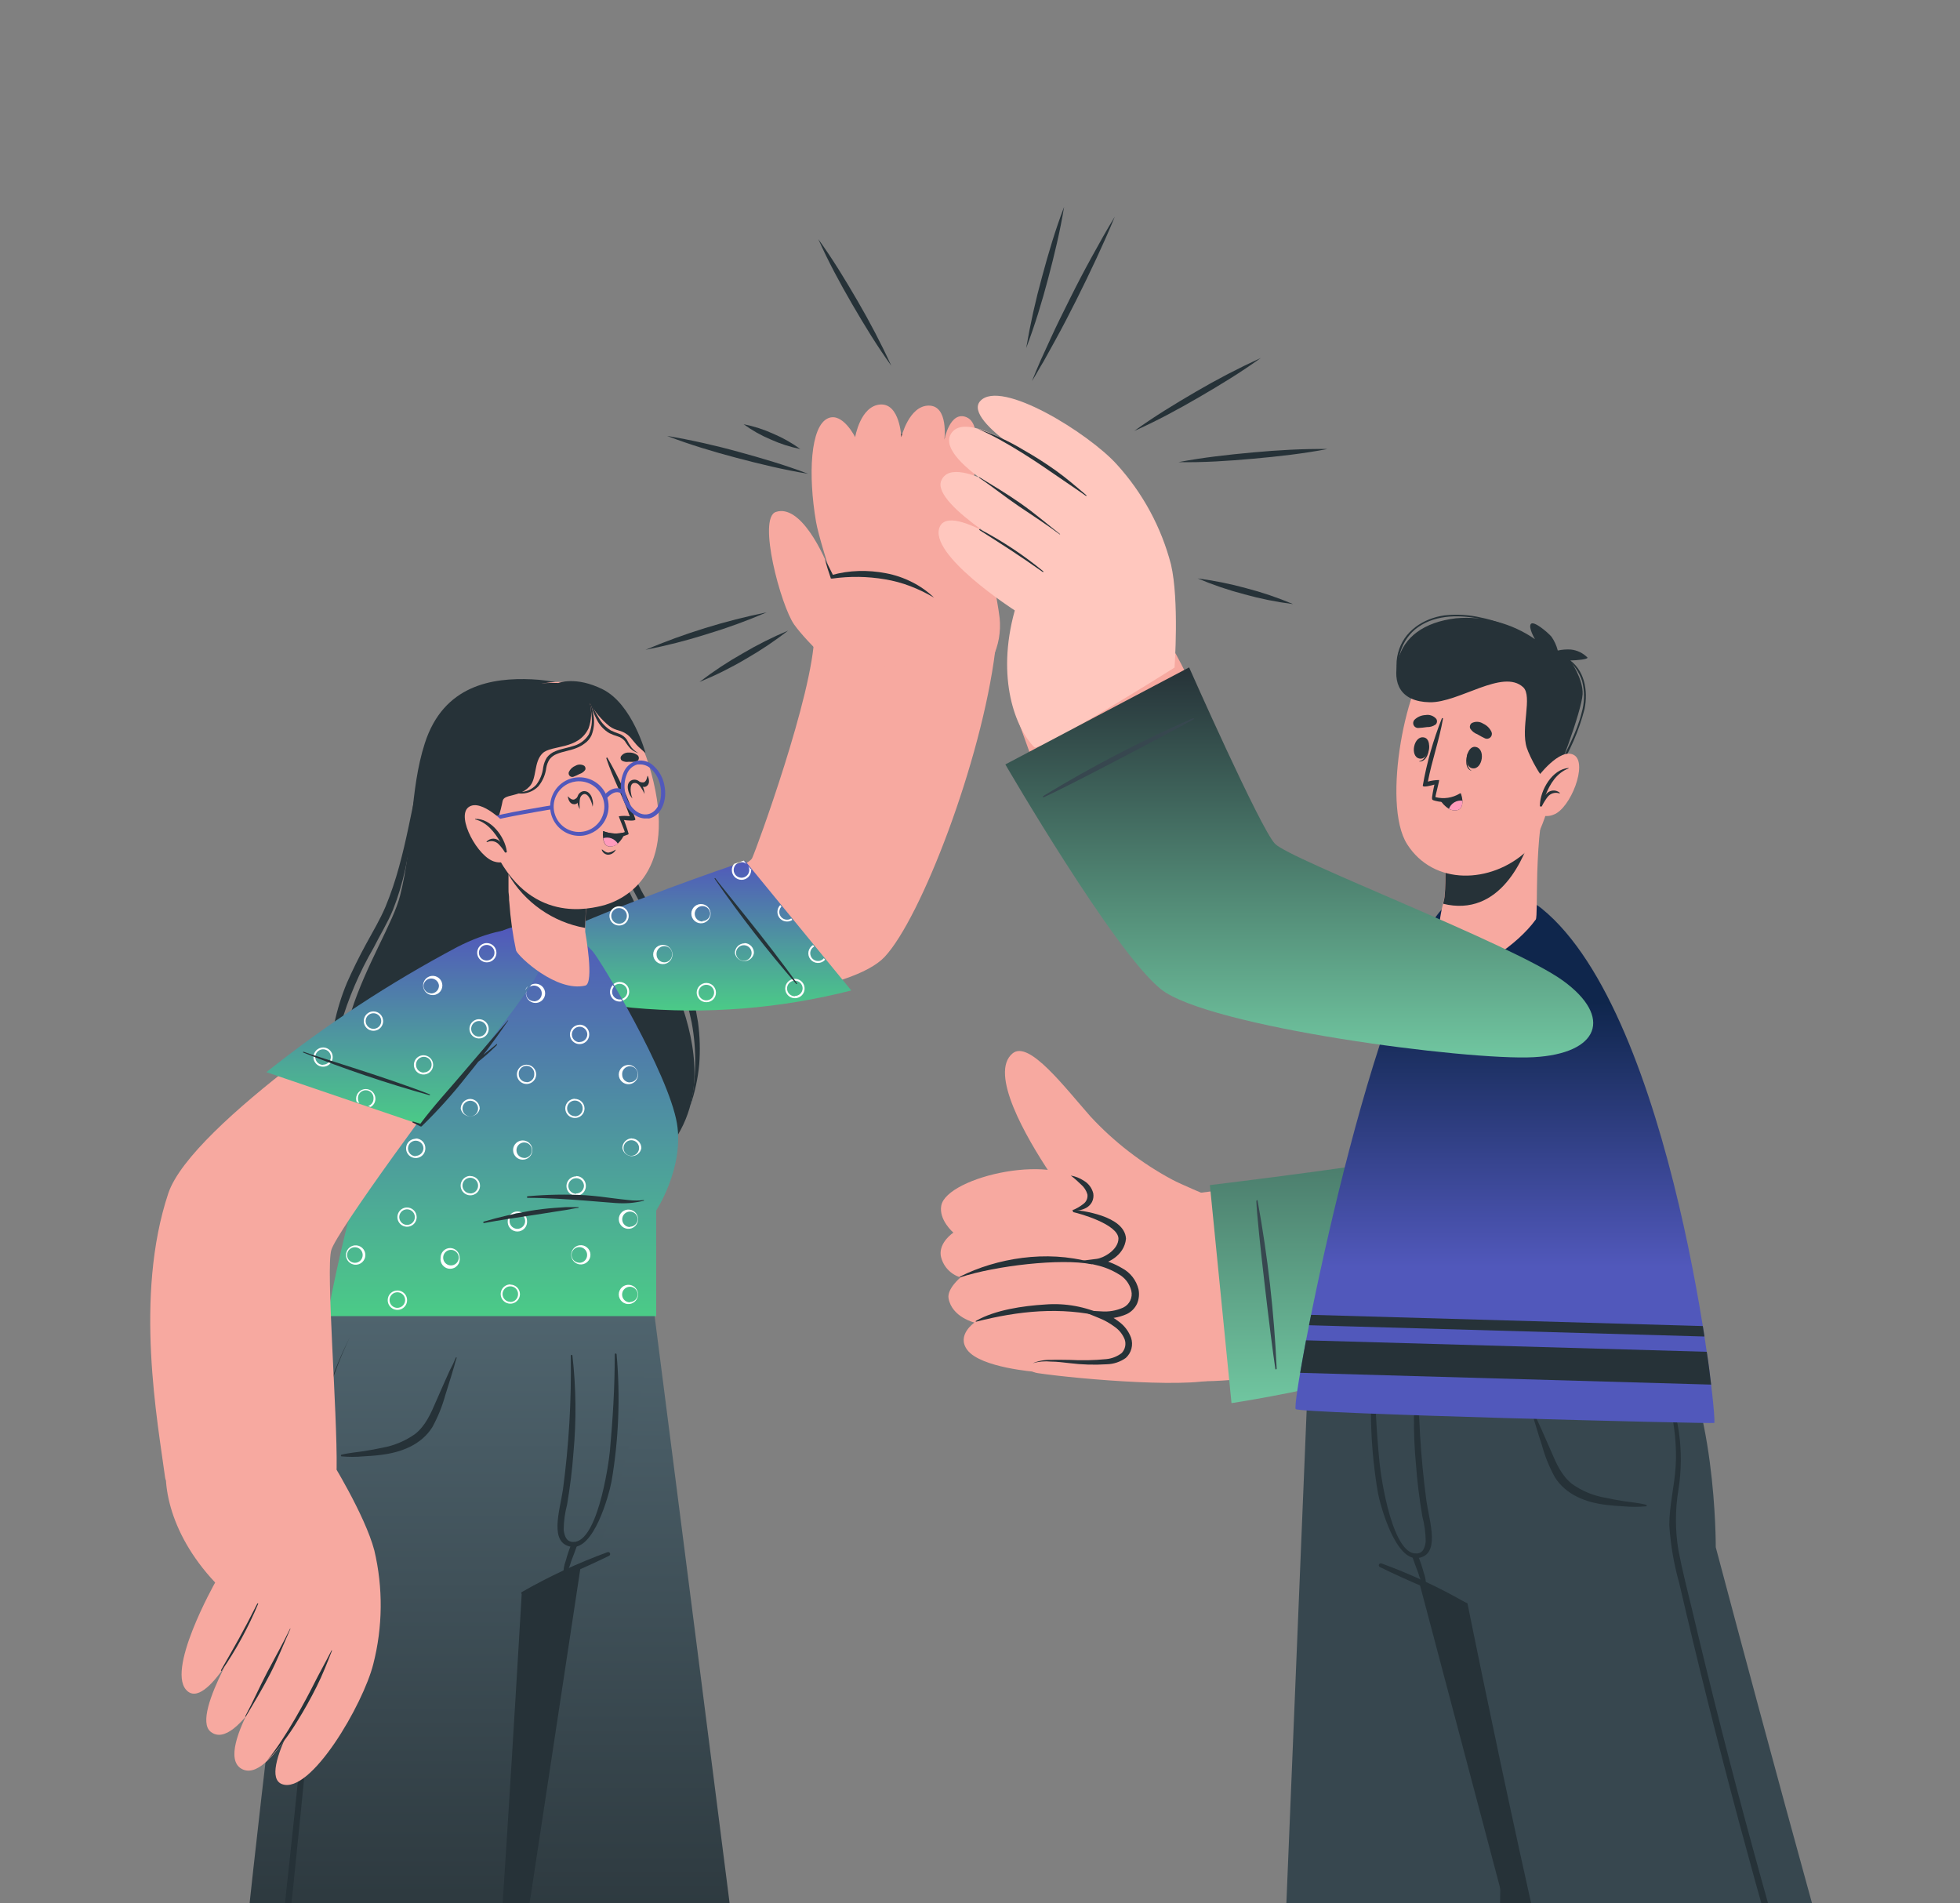 <svg width="412" height="400" viewBox="0 0 412 400" fill="none" xmlns="http://www.w3.org/2000/svg">
<rect x="0" y="0" width="412" height="400" fill="#808080" stroke="none"/>
<path d="M85.427 276.39C85.427 276.39 98.254 420.752 100.346 431.768C100.825 434.285 101.132 447.925 101.331 465.467C101.771 503.722 101.504 572.747 101.504 572.747H161.724C161.724 572.747 159.939 453.16 157.275 431.155C154.611 409.15 137.575 276.39 137.575 276.39H85.427Z" fill="url(#paint0_linear_434_2872)"/>
<path d="M112.947 493.892C112.884 485.154 112.822 476.421 112.76 467.692C112.694 459.234 112.76 450.762 112.307 442.304C111.495 425.201 108.018 408.365 105.541 391.448C103.063 374.532 101.012 357.535 99.147 340.526C97.056 321.438 95.151 302.337 93.246 283.25C93.246 283.117 93.033 283.117 93.046 283.25C95.884 317.336 99.054 351.422 103.769 385.308C104.941 393.744 106.224 402.18 107.619 410.616C109.017 419.114 110.416 427.625 111.095 436.217C111.774 444.808 111.854 453.066 111.934 461.525C112.023 470.263 112.112 478.992 112.201 487.712C112.387 507.106 112.574 536.996 112.76 556.336C112.76 556.414 112.791 556.489 112.846 556.544C112.901 556.599 112.975 556.63 113.053 556.63C113.131 556.63 113.205 556.599 113.26 556.544C113.315 556.489 113.346 556.414 113.346 556.336C113.213 538.941 113.08 511.195 112.947 493.892Z" fill="#263238"/>
<path d="M72.8 276.39C72.8 276.39 98.321 420.752 100.413 431.768C100.892 434.285 101.199 447.925 101.398 465.467L130.076 276.39H72.8Z" fill="#263238"/>
<path d="M33.972 567.166L-17.416 530.136C-17.416 530.136 49.051 441.425 49.357 433.313C49.81 421.245 55.591 371.455 60.453 331.135C60.453 331.135 51.235 309.317 68.445 276.337H137.576C137.576 276.337 132.993 307.692 125.055 327.672C119.727 329.537 114.582 331.887 109.683 334.692C109.683 334.692 103.969 433.086 102.251 444.169C97.695 473.433 33.972 567.166 33.972 567.166Z" fill="url(#paint1_linear_434_2872)"/>
<path d="M71.721 305.761C73.28 305.361 74.971 305.241 76.57 304.988C77.902 304.775 79.154 304.548 80.433 304.269C82.884 303.826 85.208 302.848 87.239 301.405C89.45 299.673 90.582 297.049 91.661 294.532C92.287 293.04 92.993 291.561 93.619 290.083C93.939 289.364 94.259 288.644 94.592 287.925C95.052 287.096 95.457 286.237 95.804 285.354C95.804 285.221 96.057 285.354 96.004 285.354C95.789 285.962 95.607 286.58 95.457 287.206C95.231 287.938 95.031 288.658 94.805 289.377C94.405 290.709 94.019 291.948 93.606 293.226C92.961 295.572 92.045 297.834 90.875 299.966C88.504 303.736 84.215 305.294 80.046 305.787C78.834 305.947 77.609 306.027 76.383 306.094C74.846 306.233 73.299 306.233 71.761 306.094C71.734 306.077 71.71 306.054 71.693 306.027C71.675 306 71.664 305.969 71.66 305.937C71.656 305.905 71.66 305.872 71.67 305.842C71.681 305.811 71.698 305.783 71.721 305.761Z" fill="#263238"/>
<path d="M127.678 326.247C121.45 328.516 115.429 331.319 109.683 334.625C109.457 334.758 109.603 335.105 109.843 334.998C115.917 332.401 122.097 329.91 128.011 327.006C128.112 326.962 128.191 326.879 128.231 326.777C128.271 326.675 128.269 326.561 128.224 326.46C128.18 326.359 128.098 326.28 127.996 326.24C127.893 326.2 127.779 326.203 127.678 326.247Z" fill="#263238"/>
<path d="M129.61 284.648C129.61 284.435 129.224 284.395 129.224 284.648C129.224 291.841 128.811 298.168 128.211 304.895C127.918 308.025 125.414 325.274 119.993 324.022C119.087 323.809 118.661 322.917 118.488 321.558C118.502 319.759 118.743 317.969 119.207 316.23C119.806 312.62 120.286 308.997 120.539 305.348C121.174 298.552 121.103 291.709 120.326 284.928C120.326 284.882 120.308 284.838 120.275 284.806C120.243 284.773 120.199 284.755 120.153 284.755C120.107 284.755 120.063 284.773 120.03 284.806C119.998 284.838 119.979 284.882 119.979 284.928C120.136 294.351 119.583 303.773 118.328 313.113C117.648 317.589 115.384 324.355 120.086 325.101C124.788 325.847 127.958 314.445 128.544 311.382C130.053 302.554 130.411 293.568 129.61 284.648Z" fill="#263238"/>
<path d="M120.139 324.462C119.656 325.623 119.251 326.816 118.927 328.032C118.575 328.972 118.403 329.971 118.421 330.975C118.421 331.162 118.688 331.188 118.794 331.055C119.361 330.173 119.784 329.207 120.046 328.191C120.459 327.086 120.899 325.994 121.285 324.875C121.32 324.728 121.299 324.574 121.228 324.442C121.156 324.309 121.038 324.208 120.897 324.157C120.755 324.106 120.599 324.109 120.46 324.165C120.32 324.221 120.206 324.327 120.139 324.462Z" fill="#263238"/>
<path d="M73.546 281.052C71.69 284.889 70.153 288.871 68.951 292.96C67.739 297.036 66.848 301.2 66.287 305.414C65.706 309.615 65.536 313.862 65.781 318.095C66.034 322.322 66.776 326.506 67.992 330.562V330.642V330.722C66.455 347.958 64.817 365.177 63.077 382.377C61.318 399.6 59.667 416.796 57.296 433.966C57.162 435.045 56.909 436.137 56.723 437.216C56.392 438.295 55.946 439.336 55.391 440.319C54.352 442.251 53.206 444.089 52.074 445.94C49.77 449.617 47.386 453.226 44.988 456.823C40.166 464.016 35.198 471.088 30.216 478.135C20.266 492.294 10.076 506.267 -0.18 520.199C9.801 506.062 19.693 491.877 29.497 477.642C34.398 470.538 39.247 463.381 44.042 456.17C46.426 452.56 48.784 448.951 51.062 445.288C52.181 443.449 53.313 441.611 54.312 439.72C54.807 438.825 55.2 437.878 55.484 436.896C55.671 435.844 55.897 434.845 56.03 433.753C57.216 425.228 58.108 416.61 59.054 408.018L61.811 382.231L67.139 330.616V330.789C65.944 326.658 65.233 322.403 65.021 318.108C64.825 313.828 65.071 309.538 65.754 305.308C66.417 301.086 67.406 296.923 68.711 292.854C70.003 288.796 71.62 284.85 73.546 281.052Z" fill="#263238"/>
<path d="M131.208 152.794C127.785 146.36 120.006 143.15 111.774 142.777C103.543 142.404 93.233 143.936 89.29 156.244C86.08 166.234 86.946 176.93 84.109 188.212C81.272 199.494 61.092 223.949 79.314 242.584C95.671 259.314 137.602 257.595 144.928 232.967C150.735 213.426 130.662 189.277 129.996 180.832C129.33 172.387 134.978 159.84 131.208 152.794Z" fill="#263238"/>
<path d="M132.007 164.795C130.602 170.538 130.384 176.508 131.368 182.337C131.669 183.844 132.18 185.302 132.887 186.666C133.566 187.998 134.312 189.33 135.044 190.662C136.563 193.326 138.068 195.857 139.427 198.495C142.229 203.659 144.245 209.212 145.407 214.971C146.465 220.704 146.375 226.59 145.141 232.287C146.086 229.514 146.703 226.64 146.979 223.723C147.207 220.769 147.123 217.8 146.726 214.865C145.803 208.918 143.865 203.173 140.998 197.882C139.666 195.218 138.055 192.554 136.51 190.01C134.866 187.59 133.587 184.942 132.713 182.151C132.027 179.339 131.678 176.454 131.674 173.56C131.597 170.634 131.708 167.706 132.007 164.795Z" fill="#263238"/>
<path d="M87.745 164.915C86.48 170.709 85.441 176.557 83.869 182.231C83.1 185.072 82.152 187.861 81.032 190.583C79.9 193.247 78.368 195.817 76.929 198.455C75.491 201.092 74.159 203.783 72.933 206.553C71.779 209.328 70.887 212.204 70.269 215.145C69.686 218.113 69.546 221.153 69.856 224.162C70.336 227.195 71.443 230.094 73.106 232.674C71.767 229.998 70.953 227.091 70.709 224.109C70.574 221.187 70.87 218.26 71.588 215.424C73.239 209.761 75.569 204.318 78.528 199.214C79.86 196.55 81.458 194.006 82.604 191.222C83.703 188.429 84.571 185.551 85.201 182.617C86.428 176.777 87.278 170.864 87.745 164.915Z" fill="#263238"/>
<path d="M127.558 209.723C151.748 212.134 179.333 208.138 185.927 201.145C193.572 193.047 206.306 159.973 209.197 136.796C209.823 131.721 171.235 129.883 171.168 133.466C170.955 145.787 158.954 178.635 158.088 180.393C157.089 182.404 138.854 189.49 126.4 192.9C106.779 198.268 110.429 208.018 127.558 209.723Z" fill="url(#paint2_linear_434_2872)"/>
<path d="M178.944 208.173L156.673 181C156.673 181 139.037 186.808 121.335 194.32C103.632 201.832 108.907 209.185 132.936 211.809C148.367 213.238 163.929 212.008 178.944 208.173Z" fill="url(#paint3_linear_434_2872)"/>
<path d="M130.236 206.38C129.835 206.38 129.444 206.499 129.111 206.721C128.778 206.944 128.518 207.26 128.365 207.63C128.212 208 128.172 208.407 128.25 208.8C128.328 209.192 128.521 209.553 128.804 209.836C129.087 210.119 129.448 210.312 129.841 210.39C130.234 210.469 130.641 210.428 131.011 210.275C131.381 210.122 131.697 209.862 131.919 209.53C132.142 209.197 132.26 208.805 132.26 208.405C132.26 208.139 132.208 207.876 132.106 207.63C132.005 207.384 131.855 207.161 131.667 206.973C131.479 206.785 131.256 206.636 131.011 206.534C130.765 206.432 130.502 206.38 130.236 206.38ZM130.236 210.03C129.914 210.03 129.6 209.934 129.333 209.756C129.066 209.577 128.857 209.324 128.734 209.027C128.611 208.73 128.579 208.403 128.642 208.088C128.705 207.772 128.859 207.483 129.087 207.256C129.314 207.028 129.604 206.874 129.919 206.811C130.234 206.748 130.561 206.78 130.858 206.903C131.155 207.026 131.408 207.235 131.587 207.502C131.766 207.769 131.861 208.083 131.861 208.405C131.861 208.836 131.69 209.249 131.385 209.554C131.08 209.859 130.667 210.03 130.236 210.03ZM148.484 206.593C147.945 206.597 147.428 206.813 147.047 207.194C146.666 207.575 146.45 208.092 146.446 208.631C146.448 208.897 146.502 209.16 146.605 209.405C146.709 209.65 146.859 209.872 147.049 210.059C147.238 210.246 147.462 210.393 147.708 210.493C147.955 210.594 148.218 210.644 148.484 210.642C148.749 210.644 149.011 210.593 149.256 210.493C149.501 210.393 149.723 210.244 149.91 210.057C150.097 209.87 150.246 209.648 150.346 209.403C150.446 209.158 150.497 208.896 150.496 208.631C150.497 208.365 150.447 208.102 150.347 207.855C150.246 207.609 150.099 207.385 149.912 207.196C149.725 207.006 149.503 206.856 149.258 206.752C149.013 206.649 148.75 206.595 148.484 206.593ZM148.484 210.256C148.159 210.259 147.84 210.165 147.569 209.986C147.298 209.807 147.085 209.551 146.96 209.251C146.834 208.951 146.801 208.621 146.863 208.302C146.926 207.982 147.082 207.689 147.312 207.459C147.542 207.229 147.835 207.073 148.155 207.01C148.474 206.948 148.804 206.981 149.104 207.107C149.404 207.232 149.66 207.444 149.839 207.716C150.018 207.987 150.112 208.306 150.109 208.631C150.106 209.061 149.933 209.472 149.629 209.776C149.325 210.08 148.914 210.253 148.484 210.256ZM139.653 198.615C139.363 198.567 139.067 198.583 138.784 198.662C138.501 198.74 138.239 198.879 138.015 199.069C137.791 199.26 137.611 199.496 137.488 199.762C137.365 200.029 137.301 200.319 137.301 200.613C137.301 200.906 137.365 201.196 137.488 201.463C137.611 201.729 137.791 201.965 138.015 202.156C138.239 202.346 138.501 202.485 138.784 202.563C139.067 202.642 139.363 202.658 139.653 202.611C140.127 202.533 140.558 202.289 140.869 201.923C141.18 201.557 141.35 201.093 141.35 200.613C141.35 200.132 141.18 199.668 140.869 199.302C140.558 198.936 140.127 198.692 139.653 198.615ZM139.653 202.264C139.439 202.266 139.226 202.225 139.027 202.144C138.828 202.063 138.648 201.944 138.495 201.793C138.343 201.642 138.222 201.462 138.14 201.264C138.057 201.066 138.015 200.854 138.015 200.639C137.994 200.412 138.021 200.184 138.094 199.968C138.166 199.753 138.283 199.555 138.437 199.386C138.59 199.218 138.777 199.084 138.985 198.992C139.194 198.901 139.419 198.853 139.646 198.853C139.874 198.853 140.099 198.901 140.307 198.992C140.516 199.084 140.702 199.218 140.856 199.386C141.009 199.555 141.126 199.753 141.199 199.968C141.272 200.184 141.299 200.412 141.278 200.639C141.278 201.07 141.107 201.483 140.802 201.788C140.497 202.093 140.084 202.264 139.653 202.264ZM156.503 198.268C155.965 198.272 155.45 198.488 155.07 198.87C154.691 199.252 154.478 199.768 154.478 200.306C154.556 200.78 154.799 201.211 155.165 201.522C155.531 201.833 155.996 202.003 156.476 202.003C156.956 202.003 157.421 201.833 157.787 201.522C158.153 201.211 158.397 200.78 158.474 200.306C158.489 199.768 158.289 199.246 157.92 198.854C157.55 198.462 157.041 198.232 156.503 198.215V198.268ZM156.503 201.931C156.276 201.952 156.048 201.925 155.832 201.852C155.616 201.779 155.418 201.663 155.25 201.509C155.082 201.356 154.948 201.169 154.856 200.96C154.764 200.752 154.717 200.527 154.717 200.299C154.717 200.072 154.764 199.847 154.856 199.639C154.948 199.43 155.082 199.243 155.25 199.09C155.418 198.936 155.616 198.82 155.832 198.747C156.048 198.674 156.276 198.647 156.503 198.668C156.91 198.705 157.289 198.892 157.565 199.194C157.841 199.496 157.994 199.891 157.994 200.299C157.994 200.708 157.841 201.103 157.565 201.405C157.289 201.707 156.91 201.894 156.503 201.931ZM167.092 205.727C166.553 205.731 166.036 205.947 165.655 206.328C165.274 206.71 165.058 207.226 165.054 207.765C165.054 208.168 165.174 208.562 165.398 208.898C165.622 209.233 165.94 209.494 166.312 209.648C166.685 209.802 167.094 209.843 167.49 209.764C167.885 209.686 168.248 209.491 168.533 209.206C168.818 208.921 169.012 208.558 169.091 208.163C169.17 207.768 169.129 207.358 168.975 206.985C168.821 206.613 168.56 206.295 168.224 206.071C167.889 205.847 167.495 205.727 167.092 205.727ZM167.092 209.39C166.767 209.393 166.448 209.299 166.177 209.12C165.906 208.941 165.694 208.685 165.568 208.385C165.442 208.085 165.409 207.755 165.471 207.436C165.534 207.117 165.691 206.824 165.92 206.594C166.15 206.364 166.444 206.207 166.763 206.145C167.082 206.082 167.412 206.115 167.712 206.241C168.012 206.367 168.268 206.579 168.447 206.85C168.626 207.122 168.72 207.44 168.717 207.765C168.7 208.186 168.522 208.584 168.219 208.876C167.917 209.169 167.513 209.334 167.092 209.337V209.39ZM173.179 201.398C173.034 201.584 172.848 201.733 172.635 201.835C172.423 201.936 172.19 201.988 171.954 201.984C171.522 201.984 171.107 201.814 170.8 201.509C170.493 201.205 170.319 200.792 170.316 200.359C170.315 200.067 170.394 199.78 170.544 199.529C170.694 199.277 170.91 199.072 171.168 198.934L170.902 198.628C170.651 198.777 170.436 198.979 170.27 199.219C170.105 199.459 169.993 199.733 169.943 200.02C169.893 200.307 169.906 200.602 169.98 200.884C170.054 201.166 170.189 201.429 170.374 201.654C170.56 201.88 170.792 202.062 171.054 202.189C171.317 202.317 171.604 202.386 171.896 202.392C172.187 202.398 172.477 202.341 172.744 202.224C173.012 202.108 173.251 201.935 173.446 201.718L173.179 201.398ZM147.672 190.036C147.382 189.989 147.085 190.005 146.803 190.084C146.52 190.162 146.257 190.301 146.033 190.491C145.81 190.681 145.63 190.918 145.507 191.184C145.384 191.451 145.32 191.741 145.32 192.034C145.32 192.328 145.384 192.618 145.507 192.885C145.63 193.151 145.81 193.387 146.033 193.577C146.257 193.768 146.52 193.907 146.803 193.985C147.085 194.064 147.382 194.08 147.672 194.032C148.146 193.955 148.576 193.711 148.887 193.345C149.198 192.979 149.369 192.515 149.369 192.034C149.369 191.554 149.198 191.09 148.887 190.724C148.576 190.358 148.146 190.114 147.672 190.036ZM147.672 193.686C147.457 193.688 147.244 193.647 147.046 193.566C146.847 193.485 146.666 193.366 146.514 193.215C146.362 193.064 146.241 192.884 146.158 192.686C146.076 192.488 146.033 192.276 146.033 192.061C146.033 191.63 146.205 191.217 146.509 190.912C146.814 190.607 147.227 190.436 147.658 190.436C148.089 190.436 148.503 190.607 148.807 190.912C149.112 191.217 149.283 191.63 149.283 192.061C149.26 192.472 149.079 192.859 148.78 193.141C148.48 193.423 148.083 193.58 147.672 193.58V193.686ZM166.32 193.033C166.06 193.209 165.754 193.301 165.441 193.3C165.121 193.301 164.807 193.208 164.54 193.032C164.273 192.856 164.064 192.605 163.939 192.311C163.813 192.016 163.778 191.691 163.837 191.377C163.895 191.062 164.045 190.772 164.268 190.543L164.015 190.223C163.825 190.414 163.674 190.64 163.571 190.889C163.468 191.138 163.416 191.405 163.416 191.675C163.416 191.94 163.468 192.203 163.57 192.448C163.672 192.692 163.822 192.915 164.01 193.102C164.198 193.289 164.421 193.437 164.667 193.537C164.912 193.637 165.175 193.688 165.441 193.686C165.84 193.69 166.232 193.569 166.559 193.34L166.32 193.033ZM157.875 182.75L157.302 182.058C157.432 182.299 157.5 182.569 157.502 182.844C157.502 183.168 157.405 183.486 157.225 183.755C157.044 184.025 156.787 184.235 156.487 184.359C156.187 184.482 155.857 184.514 155.539 184.449C155.221 184.385 154.929 184.228 154.7 183.997C154.472 183.767 154.317 183.474 154.255 183.155C154.193 182.836 154.228 182.506 154.354 182.207C154.48 181.908 154.692 181.653 154.963 181.475C155.234 181.296 155.552 181.203 155.877 181.205C156.271 181.206 156.651 181.353 156.942 181.618L156.343 180.886L154.305 181.565C153.992 181.937 153.826 182.411 153.839 182.897C153.842 183.435 154.059 183.95 154.44 184.329C154.822 184.709 155.339 184.922 155.877 184.922C156.142 184.922 156.405 184.869 156.65 184.767C156.894 184.665 157.117 184.516 157.304 184.328C157.491 184.14 157.639 183.916 157.739 183.671C157.839 183.425 157.89 183.162 157.888 182.897C157.905 182.881 157.919 182.861 157.929 182.839C157.938 182.818 157.943 182.794 157.943 182.77C157.943 182.747 157.938 182.723 157.929 182.701C157.919 182.68 157.905 182.66 157.888 182.644L157.875 182.75ZM130.143 190.476C129.872 190.474 129.605 190.528 129.357 190.636C128.987 190.792 128.672 191.053 128.449 191.387C128.227 191.721 128.107 192.113 128.105 192.514C128.106 192.78 128.16 193.043 128.264 193.288C128.367 193.533 128.518 193.755 128.707 193.942C128.896 194.128 129.12 194.276 129.367 194.376C129.613 194.476 129.877 194.527 130.143 194.525C130.407 194.527 130.67 194.476 130.914 194.376C131.159 194.275 131.382 194.127 131.569 193.94C131.756 193.753 131.904 193.531 132.004 193.286C132.105 193.041 132.156 192.779 132.154 192.514C132.156 192.248 132.105 191.984 132.005 191.738C131.905 191.492 131.757 191.268 131.57 191.078C131.384 190.889 131.161 190.739 130.916 190.635C130.671 190.532 130.408 190.478 130.143 190.476ZM130.143 194.139C129.817 194.142 129.499 194.047 129.227 193.868C128.956 193.689 128.744 193.434 128.618 193.134C128.493 192.834 128.459 192.503 128.522 192.184C128.585 191.865 128.741 191.572 128.971 191.342C129.201 191.112 129.494 190.956 129.813 190.893C130.132 190.83 130.462 190.864 130.762 190.99C131.062 191.115 131.318 191.327 131.497 191.599C131.676 191.87 131.77 192.189 131.768 192.514C131.768 192.946 131.597 193.361 131.292 193.668C130.988 193.975 130.575 194.149 130.143 194.152V194.139ZM120.819 198.202C120.419 198.202 120.028 198.32 119.695 198.542C119.362 198.764 119.103 199.079 118.949 199.448C118.796 199.818 118.755 200.224 118.832 200.616C118.909 201.009 119.1 201.369 119.382 201.653C119.664 201.937 120.024 202.131 120.415 202.21C120.807 202.29 121.214 202.252 121.584 202.101C121.954 201.949 122.271 201.692 122.496 201.361C122.72 201.03 122.841 200.639 122.843 200.24C122.842 199.969 122.786 199.701 122.679 199.451C122.573 199.202 122.418 198.977 122.223 198.788C122.028 198.599 121.798 198.452 121.545 198.353C121.293 198.255 121.023 198.208 120.752 198.215L120.819 198.202ZM120.819 201.865C120.494 201.865 120.177 201.768 119.907 201.588C119.637 201.407 119.427 201.15 119.304 200.85C119.18 200.55 119.148 200.22 119.213 199.902C119.277 199.584 119.434 199.292 119.665 199.063C119.895 198.834 120.188 198.679 120.507 198.618C120.826 198.556 121.156 198.59 121.455 198.716C121.754 198.842 122.009 199.055 122.187 199.326C122.366 199.597 122.46 199.915 122.457 200.24C122.455 200.46 122.409 200.678 122.322 200.88C122.235 201.082 122.109 201.265 121.95 201.418C121.791 201.571 121.603 201.69 121.397 201.769C121.192 201.848 120.972 201.885 120.752 201.878L120.819 201.865Z" fill="white"/>
<path d="M167.372 206.793C161.244 199.742 155.512 192.355 150.203 184.668C150.203 184.589 150.296 184.495 150.362 184.589C151.694 186.453 161.511 198.162 167.545 206.7C167.639 206.793 167.479 206.873 167.372 206.793Z" fill="#263238"/>
<path d="M198.941 92.134C196.437 100.273 196.743 104.269 198.941 112.381C198.941 112.541 198.754 112.634 198.701 112.474C195.837 104.735 194.705 99.78 198.568 91.988C198.741 91.602 199.061 91.748 198.941 92.134Z" fill="#263238"/>
<path d="M189.723 91.482C188.578 100.3 189.23 104.602 191.588 113.087C191.588 113.207 191.428 113.273 191.388 113.087C188.364 104.962 186.966 100.086 189.27 91.428C189.377 91.109 189.776 91.082 189.723 91.482Z" fill="#263238"/>
<path d="M179.84 92.281C179.56 100.899 180.199 105.601 183.769 113.486C183.781 113.522 183.78 113.562 183.766 113.597C183.752 113.632 183.726 113.662 183.692 113.679C183.658 113.697 183.619 113.702 183.582 113.693C183.545 113.685 183.512 113.663 183.489 113.633C179.067 105.974 178.228 100.073 179.573 92.321C179.667 91.761 179.853 91.735 179.84 92.281Z" fill="#263238"/>
<path d="M181.318 140.273C179.826 136.463 172.433 114.965 171.528 109.637C169.863 99.9 170.289 89.47 174.112 87.885C177.162 86.633 179.759 91.881 179.759 91.881C179.759 91.881 180.838 85.341 185.007 85.022C189.177 84.702 189.456 91.908 189.456 91.908C189.456 91.908 191.055 85.248 195.237 85.248C199.42 85.248 198.514 92.388 198.514 92.388C198.514 92.388 199.699 86.26 203.149 87.686C207.305 89.404 203.855 100.473 204.694 106.334C204.814 107.239 208.997 120.719 210.129 129.897C210.416 132.782 209.9 135.691 208.637 138.302L181.318 140.273Z" fill="url(#paint4_linear_434_2872)"/>
<path d="M177.575 142.351C177.575 142.351 169.676 135.158 166.919 131.242C164.162 127.326 159.167 108.904 163.096 107.599C168.144 105.921 173.113 115.991 174.898 121.239C174.898 121.239 186.593 117.349 191.721 123.796C196.849 130.243 177.575 142.351 177.575 142.351Z" fill="url(#paint5_linear_434_2872)"/>
<path d="M173.393 117.536C174.045 118.708 174.631 119.907 175.217 121.105L174.791 120.879C176.644 120.359 178.555 120.068 180.479 120.013C182.404 119.955 184.329 120.112 186.22 120.479C188.119 120.834 189.958 121.457 191.681 122.331C193.395 123.181 194.968 124.29 196.343 125.621C194.752 124.669 193.08 123.858 191.348 123.197C189.625 122.538 187.84 122.056 186.02 121.758C182.378 121.139 178.663 121.086 175.004 121.598H174.658L174.565 121.319C174.138 120.106 173.739 118.828 173.393 117.536Z" fill="#263238"/>
<path d="M137.931 254.433V276.624H68.84C68.84 276.624 78.471 220.52 97.572 201.22C107.135 191.563 117.898 192.695 124.531 199.888C126.21 201.713 140.515 225.569 142.3 236.131C143.845 245.442 137.931 254.433 137.931 254.433Z" fill="url(#paint6_linear_434_2872)"/>
<path d="M98.868 230.969C98.329 230.972 97.814 231.189 97.435 231.57C97.056 231.952 96.843 232.469 96.843 233.007C96.936 233.468 97.185 233.884 97.55 234.182C97.914 234.48 98.37 234.643 98.841 234.643C99.312 234.643 99.768 234.48 100.132 234.182C100.496 233.884 100.746 233.468 100.839 233.007C100.836 232.479 100.629 231.972 100.262 231.592C99.895 231.213 99.395 230.989 98.868 230.969ZM98.868 234.632C98.542 234.634 98.224 234.54 97.952 234.361C97.681 234.182 97.469 233.926 97.343 233.627C97.218 233.327 97.184 232.996 97.247 232.677C97.309 232.358 97.466 232.065 97.696 231.835C97.926 231.605 98.219 231.449 98.538 231.386C98.857 231.323 99.187 231.357 99.487 231.482C99.787 231.608 100.043 231.82 100.222 232.092C100.401 232.363 100.495 232.682 100.493 233.007C100.493 233.438 100.321 233.851 100.017 234.156C99.712 234.461 99.299 234.632 98.868 234.632ZM120.752 198.215C120.352 198.215 119.961 198.333 119.629 198.555C119.296 198.777 119.037 199.093 118.883 199.462C118.729 199.831 118.689 200.237 118.766 200.63C118.843 201.022 119.034 201.383 119.316 201.666C119.598 201.95 119.957 202.144 120.349 202.224C120.741 202.303 121.148 202.265 121.518 202.114C121.888 201.963 122.205 201.705 122.429 201.374C122.653 201.043 122.774 200.653 122.777 200.253C122.777 199.715 122.564 199.198 122.185 198.816C121.805 198.435 121.29 198.218 120.752 198.215ZM120.752 201.878C120.428 201.878 120.11 201.781 119.841 201.601C119.571 201.42 119.361 201.164 119.237 200.863C119.114 200.563 119.082 200.233 119.146 199.915C119.211 199.597 119.368 199.305 119.599 199.076C119.829 198.848 120.122 198.693 120.441 198.631C120.76 198.569 121.089 198.604 121.389 198.73C121.688 198.856 121.943 199.068 122.121 199.339C122.299 199.61 122.393 199.928 122.391 200.253C122.384 200.684 122.208 201.095 121.902 201.399C121.596 201.703 121.183 201.874 120.752 201.878ZM112.241 206.78C111.767 206.857 111.336 207.101 111.025 207.467C110.714 207.833 110.543 208.297 110.543 208.778C110.543 209.258 110.714 209.722 111.025 210.088C111.336 210.454 111.767 210.698 112.241 210.776C112.53 210.823 112.827 210.807 113.11 210.728C113.393 210.65 113.655 210.511 113.879 210.321C114.103 210.131 114.282 209.894 114.406 209.628C114.529 209.361 114.593 209.071 114.593 208.778C114.593 208.484 114.529 208.194 114.406 207.928C114.282 207.661 114.103 207.425 113.879 207.235C113.655 207.045 113.393 206.905 113.11 206.827C112.827 206.748 112.53 206.732 112.241 206.78ZM112.241 210.429C111.916 210.429 111.599 210.333 111.329 210.152C111.059 209.972 110.849 209.715 110.726 209.415C110.602 209.115 110.571 208.785 110.635 208.466C110.699 208.148 110.857 207.856 111.087 207.628C111.318 207.399 111.611 207.244 111.929 207.183C112.248 207.121 112.578 207.155 112.877 207.281C113.176 207.407 113.431 207.619 113.61 207.89C113.788 208.162 113.882 208.48 113.879 208.804C113.886 209.233 113.724 209.647 113.427 209.957C113.13 210.266 112.723 210.446 112.294 210.456L112.241 210.429ZM74.598 261.751C74.088 261.793 73.612 262.025 73.265 262.401C72.918 262.777 72.725 263.271 72.725 263.783C72.725 264.295 72.918 264.788 73.265 265.164C73.612 265.541 74.088 265.773 74.598 265.814C74.879 265.837 75.161 265.801 75.427 265.709C75.694 265.617 75.938 265.472 76.145 265.281C76.352 265.09 76.517 264.858 76.63 264.6C76.743 264.343 76.801 264.064 76.801 263.783C76.801 263.501 76.743 263.223 76.63 262.965C76.517 262.707 76.352 262.475 76.145 262.284C75.938 262.094 75.694 261.948 75.427 261.856C75.161 261.764 74.879 261.729 74.598 261.751ZM74.598 265.414C74.274 265.414 73.958 265.318 73.688 265.138C73.419 264.958 73.209 264.702 73.085 264.403C72.961 264.104 72.928 263.774 72.992 263.456C73.055 263.139 73.211 262.847 73.44 262.617C73.669 262.388 73.961 262.232 74.279 262.169C74.597 262.106 74.926 262.138 75.225 262.262C75.525 262.386 75.781 262.596 75.961 262.866C76.141 263.135 76.237 263.452 76.237 263.776C76.24 264.202 76.076 264.613 75.78 264.92C75.483 265.226 75.078 265.404 74.652 265.414H74.598ZM94.645 262.311C94.38 262.309 94.117 262.36 93.871 262.46C93.626 262.56 93.402 262.708 93.214 262.895C93.026 263.082 92.877 263.304 92.775 263.549C92.673 263.794 92.62 264.057 92.62 264.322C92.573 264.612 92.589 264.908 92.668 265.191C92.746 265.474 92.885 265.736 93.075 265.96C93.265 266.184 93.502 266.364 93.768 266.487C94.035 266.61 94.325 266.674 94.618 266.674C94.912 266.674 95.202 266.61 95.469 266.487C95.735 266.364 95.971 266.184 96.161 265.96C96.352 265.736 96.491 265.474 96.569 265.191C96.648 264.908 96.664 264.612 96.616 264.322C96.617 263.804 96.418 263.306 96.061 262.932C95.703 262.557 95.215 262.335 94.698 262.311H94.645ZM94.645 265.96C94.238 265.924 93.859 265.736 93.583 265.434C93.307 265.132 93.154 264.738 93.154 264.329C93.154 263.92 93.307 263.526 93.583 263.224C93.859 262.922 94.238 262.734 94.645 262.697C94.872 262.677 95.1 262.703 95.316 262.776C95.531 262.849 95.73 262.966 95.898 263.119C96.066 263.273 96.2 263.46 96.292 263.668C96.384 263.876 96.431 264.101 96.431 264.329C96.431 264.556 96.384 264.781 96.292 264.99C96.2 265.198 96.066 265.385 95.898 265.538C95.73 265.692 95.531 265.809 95.316 265.881C95.1 265.954 94.872 265.981 94.645 265.96ZM75.944 245.088L75.824 245.461C76.102 245.591 76.336 245.799 76.499 246.058C76.662 246.318 76.746 246.619 76.743 246.926C76.743 247.358 76.572 247.773 76.268 248.08C75.963 248.387 75.55 248.561 75.118 248.565C75.065 248.577 75.011 248.577 74.958 248.565L74.852 248.951C74.944 248.964 75.038 248.964 75.131 248.951C75.668 248.951 76.183 248.737 76.563 248.358C76.943 247.978 77.156 247.463 77.156 246.926C77.156 246.535 77.041 246.152 76.826 245.825C76.61 245.498 76.304 245.242 75.944 245.088ZM87.372 239.347C86.972 239.35 86.582 239.471 86.251 239.695C85.92 239.919 85.662 240.236 85.511 240.606C85.36 240.976 85.322 241.383 85.401 241.775C85.481 242.167 85.675 242.526 85.959 242.808C86.242 243.09 86.603 243.281 86.996 243.358C87.388 243.435 87.794 243.395 88.163 243.241C88.533 243.087 88.848 242.828 89.07 242.495C89.292 242.162 89.41 241.772 89.41 241.372C89.419 241.099 89.373 240.828 89.275 240.573C89.176 240.319 89.027 240.087 88.837 239.892C88.646 239.697 88.419 239.542 88.167 239.437C87.915 239.332 87.645 239.279 87.372 239.28V239.347ZM87.372 243.01C86.942 243.003 86.532 242.827 86.231 242.521C85.93 242.214 85.76 241.802 85.761 241.372C85.761 240.941 85.932 240.527 86.237 240.223C86.541 239.918 86.955 239.747 87.386 239.747C87.817 239.747 88.23 239.918 88.535 240.223C88.84 240.527 89.011 240.941 89.011 241.372C88.99 241.793 88.809 242.191 88.504 242.484C88.2 242.776 87.795 242.941 87.372 242.943V243.01ZM132.421 254.252C132.131 254.205 131.834 254.221 131.551 254.299C131.269 254.378 131.006 254.517 130.782 254.707C130.559 254.897 130.379 255.134 130.256 255.4C130.132 255.667 130.069 255.957 130.069 256.25C130.069 256.544 130.132 256.834 130.256 257.1C130.379 257.367 130.559 257.603 130.782 257.793C131.006 257.983 131.269 258.122 131.551 258.201C131.834 258.28 132.131 258.296 132.421 258.248C132.894 258.171 133.325 257.927 133.636 257.561C133.947 257.195 134.118 256.73 134.118 256.25C134.118 255.77 133.947 255.305 133.636 254.939C133.325 254.573 132.894 254.33 132.421 254.252ZM132.421 257.902C132.099 257.902 131.784 257.806 131.516 257.627C131.249 257.448 131.041 257.193 130.918 256.896C130.795 256.598 130.764 256.27 130.828 255.955C130.892 255.639 131.048 255.35 131.276 255.123C131.505 254.896 131.796 254.743 132.112 254.681C132.428 254.62 132.755 254.654 133.052 254.779C133.348 254.904 133.601 255.115 133.778 255.384C133.955 255.653 134.048 255.968 134.046 256.29C134.022 256.706 133.841 257.097 133.539 257.384C133.237 257.671 132.837 257.833 132.421 257.835V257.902ZM132.421 270.063C132.131 270.016 131.834 270.032 131.551 270.11C131.269 270.189 131.006 270.328 130.782 270.518C130.559 270.708 130.379 270.944 130.256 271.211C130.132 271.477 130.069 271.767 130.069 272.061C130.069 272.355 130.132 272.645 130.256 272.911C130.379 273.178 130.559 273.414 130.782 273.604C131.006 273.794 131.269 273.933 131.551 274.012C131.834 274.09 132.131 274.106 132.421 274.059C132.894 273.981 133.325 273.738 133.636 273.372C133.947 273.006 134.118 272.541 134.118 272.061C134.118 271.581 133.947 271.116 133.636 270.75C133.325 270.384 132.894 270.141 132.421 270.063ZM132.421 273.726C132.095 273.729 131.777 273.634 131.505 273.455C131.234 273.276 131.022 273.021 130.896 272.721C130.771 272.421 130.737 272.09 130.8 271.771C130.863 271.452 131.019 271.159 131.249 270.929C131.479 270.699 131.772 270.543 132.091 270.48C132.41 270.417 132.74 270.451 133.04 270.577C133.34 270.702 133.596 270.914 133.775 271.186C133.954 271.457 134.048 271.776 134.046 272.101C134.025 272.519 133.845 272.914 133.543 273.204C133.241 273.493 132.839 273.656 132.421 273.659V273.726ZM121.125 247.246C120.722 247.243 120.326 247.36 119.989 247.583C119.652 247.805 119.389 248.122 119.233 248.495C119.077 248.867 119.034 249.277 119.111 249.673C119.189 250.069 119.382 250.434 119.666 250.72C119.951 251.006 120.314 251.202 120.709 251.282C121.105 251.361 121.516 251.322 121.889 251.168C122.262 251.014 122.581 250.753 122.805 250.417C123.03 250.082 123.15 249.687 123.15 249.284C123.159 249.012 123.113 248.741 123.015 248.487C122.918 248.232 122.77 248 122.582 247.804C122.393 247.608 122.167 247.452 121.917 247.344C121.667 247.237 121.397 247.181 121.125 247.179V247.246ZM121.125 250.909C120.8 250.911 120.481 250.817 120.21 250.638C119.939 250.459 119.726 250.204 119.601 249.904C119.475 249.604 119.442 249.273 119.504 248.954C119.567 248.635 119.724 248.342 119.953 248.112C120.183 247.882 120.477 247.726 120.796 247.663C121.115 247.6 121.445 247.634 121.745 247.759C122.045 247.885 122.301 248.097 122.48 248.369C122.659 248.64 122.753 248.959 122.75 249.284C122.73 249.702 122.55 250.097 122.248 250.386C121.946 250.676 121.544 250.839 121.125 250.842V250.909ZM130.569 210.07H130.249C129.944 210.063 129.646 209.97 129.391 209.801C129.136 209.633 128.934 209.396 128.807 209.118C128.681 208.84 128.635 208.532 128.676 208.229C128.717 207.926 128.842 207.641 129.037 207.406C128.971 207.273 128.891 207.153 128.824 207.033C128.634 207.223 128.483 207.45 128.38 207.699C128.277 207.948 128.224 208.215 128.225 208.485C128.223 208.751 128.274 209.015 128.375 209.262C128.476 209.508 128.625 209.732 128.814 209.92C129.002 210.109 129.226 210.258 129.473 210.359C129.719 210.46 129.983 210.511 130.249 210.509C130.426 210.511 130.601 210.484 130.769 210.429L130.569 210.07ZM121.831 215.398C121.431 215.398 121.039 215.516 120.706 215.739C120.373 215.961 120.114 216.278 119.961 216.648C119.807 217.017 119.767 217.425 119.845 217.817C119.924 218.21 120.116 218.571 120.4 218.854C120.683 219.137 121.043 219.33 121.436 219.408C121.829 219.486 122.236 219.446 122.606 219.293C122.976 219.14 123.292 218.88 123.515 218.547C123.737 218.214 123.856 217.823 123.856 217.422C123.861 217.153 123.813 216.886 123.713 216.635C123.614 216.385 123.466 216.157 123.277 215.965C123.089 215.773 122.864 215.62 122.615 215.516C122.367 215.411 122.1 215.358 121.831 215.358V215.398ZM121.831 219.047C121.4 219.047 120.987 218.876 120.682 218.571C120.377 218.267 120.206 217.853 120.206 217.422C120.206 216.991 120.377 216.578 120.682 216.273C120.987 215.969 121.4 215.797 121.831 215.797C122.262 215.797 122.675 215.969 122.98 216.273C123.285 216.578 123.456 216.991 123.456 217.422C123.449 217.847 123.274 218.253 122.97 218.55C122.666 218.846 122.256 219.011 121.831 219.007V219.047ZM132.421 223.856C132.131 223.808 131.834 223.825 131.551 223.903C131.269 223.982 131.006 224.121 130.782 224.311C130.559 224.501 130.379 224.737 130.256 225.004C130.132 225.27 130.069 225.56 130.069 225.854C130.069 226.147 130.132 226.438 130.256 226.704C130.379 226.97 130.559 227.207 130.782 227.397C131.006 227.587 131.269 227.726 131.551 227.805C131.834 227.883 132.131 227.899 132.421 227.852C132.894 227.774 133.325 227.531 133.636 227.165C133.947 226.799 134.118 226.334 134.118 225.854C134.118 225.374 133.947 224.909 133.636 224.543C133.325 224.177 132.894 223.934 132.421 223.856ZM132.421 227.506C132.206 227.507 131.993 227.467 131.795 227.386C131.596 227.305 131.415 227.185 131.263 227.034C131.111 226.883 130.99 226.704 130.907 226.506C130.825 226.307 130.782 226.095 130.782 225.881C130.762 225.654 130.789 225.425 130.861 225.21C130.934 224.994 131.051 224.796 131.204 224.628C131.358 224.46 131.545 224.326 131.753 224.234C131.961 224.142 132.186 224.095 132.414 224.095C132.641 224.095 132.867 224.142 133.075 224.234C133.283 224.326 133.47 224.46 133.623 224.628C133.777 224.796 133.894 224.994 133.966 225.21C134.039 225.425 134.066 225.654 134.046 225.881C134.035 226.305 133.859 226.708 133.556 227.004C133.252 227.3 132.845 227.466 132.421 227.466V227.506ZM110.682 223.776C110.282 223.776 109.89 223.895 109.557 224.117C109.225 224.34 108.965 224.656 108.812 225.026C108.659 225.396 108.618 225.803 108.697 226.196C108.775 226.588 108.968 226.949 109.251 227.232C109.534 227.515 109.895 227.708 110.287 227.786C110.68 227.864 111.087 227.824 111.457 227.671C111.827 227.518 112.143 227.258 112.366 226.925C112.588 226.593 112.707 226.201 112.707 225.801C112.703 225.265 112.489 224.752 112.11 224.373C111.731 223.994 111.218 223.779 110.682 223.776ZM110.682 227.426C110.468 227.427 110.255 227.387 110.056 227.306C109.858 227.225 109.677 227.106 109.525 226.954C109.372 226.803 109.251 226.624 109.169 226.426C109.086 226.228 109.044 226.015 109.044 225.801C109.023 225.574 109.05 225.346 109.123 225.13C109.196 224.914 109.313 224.716 109.466 224.548C109.62 224.38 109.806 224.246 110.015 224.154C110.223 224.062 110.448 224.015 110.676 224.015C110.903 224.015 111.128 224.062 111.337 224.154C111.545 224.246 111.732 224.38 111.885 224.548C112.039 224.716 112.156 224.914 112.228 225.13C112.301 225.346 112.328 225.574 112.307 225.801C112.315 226.018 112.278 226.234 112.199 226.437C112.121 226.64 112.002 226.824 111.85 226.98C111.698 227.135 111.516 227.258 111.316 227.342C111.115 227.425 110.9 227.468 110.682 227.466V227.426ZM102.317 198.122C101.918 198.124 101.528 198.245 101.198 198.468C100.867 198.692 100.609 199.008 100.458 199.378C100.306 199.747 100.267 200.153 100.346 200.545C100.424 200.936 100.617 201.296 100.899 201.578C101.181 201.86 101.541 202.053 101.932 202.131C102.324 202.21 102.73 202.171 103.099 202.019C103.469 201.868 103.785 201.61 104.009 201.279C104.232 200.949 104.353 200.559 104.355 200.16C104.331 199.635 104.106 199.141 103.726 198.778C103.347 198.416 102.842 198.214 102.317 198.215V198.122ZM102.317 201.785C101.992 201.787 101.674 201.693 101.402 201.514C101.131 201.335 100.919 201.079 100.793 200.779C100.667 200.48 100.634 200.149 100.697 199.83C100.759 199.511 100.916 199.218 101.146 198.988C101.376 198.758 101.669 198.602 101.988 198.539C102.307 198.476 102.637 198.51 102.937 198.635C103.237 198.761 103.493 198.973 103.672 199.244C103.851 199.516 103.945 199.834 103.942 200.16C103.953 200.38 103.919 200.601 103.843 200.808C103.766 201.015 103.648 201.205 103.496 201.365C103.345 201.526 103.162 201.654 102.959 201.742C102.757 201.83 102.538 201.876 102.317 201.878V201.785ZM100.692 214.119C100.293 214.122 99.903 214.242 99.573 214.466C99.242 214.689 98.984 215.006 98.833 215.375C98.681 215.744 98.642 216.15 98.721 216.542C98.799 216.933 98.992 217.293 99.274 217.575C99.556 217.858 99.916 218.05 100.307 218.129C100.699 218.207 101.105 218.168 101.474 218.017C101.844 217.865 102.16 217.608 102.384 217.277C102.607 216.946 102.728 216.556 102.73 216.157C102.706 215.633 102.481 215.138 102.101 214.776C101.722 214.414 101.217 214.212 100.692 214.212V214.119ZM100.692 217.782C100.367 217.785 100.049 217.69 99.777 217.511C99.506 217.332 99.294 217.077 99.168 216.777C99.042 216.477 99.009 216.146 99.072 215.827C99.134 215.508 99.291 215.215 99.521 214.985C99.751 214.755 100.044 214.599 100.363 214.536C100.682 214.473 101.012 214.507 101.312 214.633C101.612 214.758 101.868 214.97 102.047 215.242C102.226 215.513 102.32 215.832 102.317 216.157C102.328 216.378 102.294 216.598 102.218 216.805C102.141 217.013 102.023 217.202 101.871 217.363C101.719 217.523 101.537 217.651 101.334 217.739C101.132 217.827 100.913 217.874 100.692 217.875V217.782ZM121.765 261.738C121.291 261.816 120.86 262.059 120.549 262.425C120.238 262.791 120.067 263.256 120.067 263.736C120.067 264.216 120.238 264.681 120.549 265.047C120.86 265.413 121.291 265.656 121.765 265.734C122.054 265.781 122.351 265.765 122.634 265.687C122.917 265.608 123.179 265.469 123.403 265.279C123.626 265.089 123.806 264.853 123.929 264.586C124.053 264.32 124.117 264.03 124.117 263.736C124.117 263.442 124.053 263.152 123.929 262.886C123.806 262.619 123.626 262.383 123.403 262.193C123.179 262.003 122.917 261.864 122.634 261.785C122.351 261.707 122.054 261.691 121.765 261.738ZM121.765 265.388C121.442 265.385 121.127 265.287 120.859 265.106C120.592 264.925 120.384 264.669 120.262 264.37C120.139 264.071 120.108 263.743 120.172 263.426C120.235 263.11 120.391 262.819 120.619 262.591C120.848 262.363 121.138 262.207 121.455 262.143C121.772 262.079 122.1 262.111 122.399 262.233C122.698 262.356 122.954 262.563 123.135 262.831C123.316 263.098 123.414 263.413 123.416 263.736C123.423 263.956 123.386 264.175 123.306 264.381C123.226 264.586 123.105 264.772 122.95 264.929C122.796 265.086 122.611 265.21 122.407 265.294C122.203 265.377 121.985 265.418 121.765 265.414V265.388ZM98.868 247.153C98.464 247.153 98.07 247.272 97.735 247.496C97.4 247.72 97.139 248.038 96.985 248.411C96.83 248.783 96.79 249.193 96.869 249.588C96.947 249.983 97.141 250.347 97.426 250.632C97.711 250.917 98.075 251.111 98.47 251.189C98.865 251.268 99.275 251.228 99.647 251.073C100.02 250.919 100.338 250.658 100.562 250.323C100.786 249.988 100.905 249.594 100.905 249.191C100.898 248.655 100.681 248.143 100.299 247.767C99.918 247.39 99.403 247.179 98.868 247.179V247.153ZM98.868 250.816C98.542 250.818 98.224 250.724 97.952 250.545C97.681 250.366 97.469 250.11 97.343 249.81C97.218 249.51 97.184 249.18 97.247 248.861C97.309 248.542 97.466 248.249 97.696 248.019C97.926 247.789 98.219 247.633 98.538 247.57C98.857 247.507 99.187 247.541 99.487 247.666C99.787 247.792 100.043 248.004 100.222 248.275C100.401 248.547 100.495 248.865 100.493 249.191C100.496 249.406 100.457 249.62 100.377 249.821C100.296 250.021 100.177 250.203 100.026 250.357C99.875 250.511 99.695 250.633 99.496 250.716C99.297 250.799 99.083 250.842 98.868 250.842V250.816ZM110.203 239.72C109.913 239.673 109.617 239.689 109.334 239.767C109.051 239.846 108.788 239.985 108.565 240.175C108.341 240.365 108.161 240.602 108.038 240.868C107.915 241.134 107.851 241.424 107.851 241.718C107.851 242.012 107.915 242.302 108.038 242.568C108.161 242.835 108.341 243.071 108.565 243.261C108.788 243.451 109.051 243.59 109.334 243.669C109.617 243.747 109.913 243.763 110.203 243.716C110.677 243.638 111.108 243.395 111.418 243.029C111.729 242.663 111.9 242.198 111.9 241.718C111.9 241.238 111.729 240.773 111.418 240.407C111.108 240.041 110.677 239.798 110.203 239.72ZM110.203 243.37C109.881 243.372 109.565 243.279 109.296 243.102C109.027 242.925 108.817 242.673 108.692 242.376C108.567 242.079 108.533 241.752 108.594 241.436C108.655 241.12 108.809 240.829 109.036 240.6C109.262 240.372 109.552 240.216 109.868 240.152C110.183 240.088 110.511 240.119 110.808 240.242C111.106 240.365 111.361 240.573 111.54 240.84C111.719 241.108 111.814 241.423 111.815 241.745C111.818 242.177 111.651 242.593 111.349 242.902C111.047 243.212 110.635 243.389 110.203 243.396V243.37ZM132.847 239.254C132.309 239.257 131.794 239.474 131.414 239.855C131.035 240.237 130.822 240.754 130.822 241.292C130.9 241.766 131.143 242.197 131.509 242.507C131.875 242.818 132.34 242.989 132.82 242.989C133.3 242.989 133.765 242.818 134.131 242.507C134.497 242.197 134.741 241.766 134.818 241.292C134.811 240.76 134.597 240.253 134.221 239.877C133.846 239.501 133.338 239.287 132.807 239.28L132.847 239.254ZM132.847 242.917C132.62 242.937 132.392 242.91 132.176 242.838C131.96 242.765 131.762 242.648 131.594 242.495C131.426 242.341 131.292 242.154 131.2 241.946C131.108 241.738 131.061 241.513 131.061 241.285C131.061 241.058 131.108 240.832 131.2 240.624C131.292 240.416 131.426 240.229 131.594 240.076C131.762 239.922 131.96 239.805 132.176 239.733C132.392 239.66 132.62 239.633 132.847 239.653C133.254 239.69 133.633 239.878 133.909 240.18C134.185 240.482 134.338 240.876 134.338 241.285C134.338 241.694 134.185 242.088 133.909 242.39C133.633 242.692 133.254 242.88 132.847 242.917ZM120.859 230.929C120.319 230.932 119.803 231.148 119.422 231.53C119.04 231.911 118.824 232.427 118.821 232.967C118.823 233.233 118.877 233.496 118.98 233.741C119.083 233.986 119.234 234.208 119.423 234.395C119.612 234.581 119.837 234.729 120.083 234.829C120.329 234.929 120.593 234.98 120.859 234.978C121.123 234.98 121.386 234.929 121.631 234.829C121.875 234.728 122.098 234.58 122.285 234.393C122.472 234.206 122.62 233.983 122.721 233.739C122.821 233.494 122.872 233.231 122.87 232.967C122.867 232.701 122.811 232.438 122.706 232.194C122.601 231.95 122.449 231.728 122.258 231.543C122.068 231.357 121.843 231.211 121.596 231.113C121.349 231.014 121.085 230.965 120.819 230.969L120.859 230.929ZM120.859 234.592C120.534 234.594 120.215 234.5 119.944 234.321C119.672 234.142 119.46 233.887 119.334 233.587C119.209 233.287 119.175 232.956 119.238 232.637C119.301 232.318 119.457 232.025 119.687 231.795C119.917 231.565 120.21 231.409 120.529 231.346C120.848 231.283 121.179 231.317 121.479 231.442C121.779 231.568 122.034 231.78 122.213 232.052C122.392 232.323 122.486 232.642 122.484 232.967C122.487 233.186 122.447 233.405 122.364 233.608C122.282 233.812 122.16 233.997 122.004 234.152C121.849 234.307 121.664 234.43 121.46 234.512C121.257 234.595 121.038 234.635 120.819 234.632L120.859 234.592ZM89.064 221.751C88.662 221.743 88.267 221.855 87.928 222.073C87.59 222.291 87.325 222.604 87.165 222.973C87.006 223.342 86.96 223.751 87.034 224.146C87.107 224.541 87.297 224.906 87.578 225.193C87.86 225.48 88.22 225.677 88.614 225.758C89.008 225.84 89.417 225.802 89.789 225.65C90.162 225.498 90.48 225.239 90.704 224.905C90.929 224.571 91.049 224.178 91.049 223.776C91.035 223.247 90.816 222.744 90.438 222.374C90.06 222.004 89.553 221.795 89.024 221.791L89.064 221.751ZM89.064 225.401C88.635 225.398 88.225 225.225 87.924 224.92C87.622 224.616 87.452 224.205 87.452 223.776C87.45 223.451 87.543 223.133 87.722 222.862C87.9 222.591 88.155 222.379 88.454 222.253C88.754 222.127 89.083 222.092 89.402 222.154C89.721 222.216 90.014 222.371 90.244 222.599C90.475 222.828 90.632 223.12 90.696 223.438C90.761 223.756 90.729 224.086 90.606 224.387C90.482 224.687 90.272 224.943 90.002 225.124C89.733 225.305 89.415 225.401 89.091 225.401H89.064ZM92.62 206.527L92.301 206.966C92.307 207.019 92.307 207.073 92.301 207.126C92.3 207.47 92.19 207.805 91.987 208.083C91.783 208.361 91.497 208.567 91.168 208.671C91.062 208.818 90.969 208.977 90.876 209.124C91.375 209.081 91.84 208.851 92.178 208.481C92.516 208.111 92.702 207.627 92.7 207.126C92.691 206.934 92.65 206.745 92.58 206.567L92.62 206.527ZM107.272 269.956C106.872 269.956 106.481 270.075 106.148 270.298C105.815 270.52 105.555 270.836 105.402 271.206C105.249 271.576 105.209 271.983 105.287 272.376C105.365 272.769 105.558 273.13 105.841 273.413C106.124 273.696 106.485 273.889 106.877 273.967C107.27 274.045 107.677 274.005 108.047 273.852C108.417 273.698 108.733 273.439 108.956 273.106C109.178 272.773 109.297 272.382 109.297 271.981C109.287 271.453 109.071 270.951 108.695 270.58C108.319 270.209 107.814 270 107.286 269.996L107.272 269.956ZM107.272 273.619C106.839 273.616 106.424 273.442 106.118 273.136C105.811 272.829 105.638 272.415 105.634 271.981C105.638 271.549 105.812 271.136 106.119 270.831C106.425 270.527 106.84 270.356 107.272 270.356C107.486 270.354 107.698 270.395 107.896 270.476C108.094 270.557 108.274 270.677 108.425 270.828C108.577 270.979 108.696 271.159 108.777 271.357C108.858 271.555 108.899 271.767 108.897 271.981C108.903 272.197 108.865 272.413 108.787 272.614C108.709 272.816 108.591 273 108.441 273.156C108.291 273.312 108.112 273.437 107.914 273.523C107.715 273.61 107.502 273.656 107.286 273.659L107.272 273.619ZM108.764 254.625C108.498 254.623 108.235 254.674 107.988 254.774C107.742 254.874 107.518 255.022 107.329 255.209C107.139 255.395 106.989 255.618 106.885 255.863C106.782 256.108 106.728 256.371 106.726 256.636C106.704 256.917 106.739 257.199 106.831 257.465C106.923 257.732 107.069 257.976 107.259 258.183C107.45 258.39 107.682 258.555 107.94 258.668C108.198 258.781 108.476 258.839 108.758 258.839C109.039 258.839 109.318 258.781 109.575 258.668C109.833 258.555 110.065 258.39 110.256 258.183C110.447 257.976 110.592 257.732 110.684 257.465C110.776 257.199 110.812 256.917 110.789 256.636C110.789 256.371 110.736 256.109 110.635 255.864C110.533 255.619 110.383 255.396 110.195 255.209C110.007 255.023 109.784 254.875 109.538 254.774C109.292 254.674 109.029 254.623 108.764 254.625ZM108.764 258.275C108.44 258.277 108.122 258.184 107.85 258.005C107.579 257.827 107.367 257.572 107.241 257.273C107.115 256.974 107.081 256.644 107.142 256.325C107.204 256.006 107.359 255.713 107.588 255.483C107.816 255.252 108.108 255.095 108.426 255.031C108.745 254.966 109.075 254.998 109.375 255.122C109.675 255.245 109.932 255.455 110.112 255.725C110.293 255.995 110.389 256.312 110.389 256.636C110.389 257.069 110.219 257.483 109.914 257.79C109.61 258.097 109.196 258.271 108.764 258.275ZM83.523 271.235C82.988 271.235 82.475 271.447 82.096 271.823C81.717 272.2 81.502 272.712 81.498 273.246C81.493 273.651 81.608 274.048 81.83 274.387C82.051 274.726 82.368 274.992 82.741 275.149C83.113 275.307 83.525 275.351 83.922 275.274C84.32 275.197 84.685 275.004 84.972 274.719C85.259 274.434 85.455 274.069 85.534 273.672C85.614 273.275 85.573 272.864 85.418 272.49C85.262 272.116 84.999 271.798 84.661 271.574C84.324 271.351 83.928 271.233 83.523 271.235ZM83.523 274.885C83.199 274.885 82.882 274.789 82.613 274.609C82.343 274.429 82.133 274.173 82.009 273.873C81.885 273.574 81.853 273.245 81.916 272.927C81.979 272.609 82.135 272.317 82.364 272.088C82.594 271.859 82.885 271.703 83.203 271.64C83.521 271.576 83.85 271.609 84.15 271.733C84.449 271.857 84.705 272.067 84.885 272.336C85.065 272.606 85.161 272.922 85.161 273.246C85.161 273.681 84.989 274.098 84.681 274.405C84.374 274.712 83.957 274.885 83.523 274.885ZM85.547 253.786C85.148 253.789 84.757 253.91 84.426 254.134C84.095 254.358 83.838 254.675 83.686 255.045C83.535 255.415 83.497 255.822 83.577 256.214C83.656 256.606 83.85 256.965 84.134 257.247C84.418 257.529 84.778 257.72 85.171 257.797C85.563 257.874 85.969 257.833 86.339 257.68C86.708 257.526 87.023 257.267 87.245 256.934C87.467 256.601 87.585 256.21 87.585 255.811C87.582 255.272 87.366 254.757 86.984 254.378C86.602 253.999 86.086 253.786 85.547 253.786ZM85.547 257.449C85.116 257.442 84.705 257.267 84.401 256.961C84.098 256.654 83.926 256.242 83.922 255.811C83.922 255.486 84.019 255.169 84.2 254.899C84.38 254.629 84.637 254.419 84.937 254.296C85.237 254.172 85.567 254.14 85.885 254.205C86.204 254.269 86.495 254.426 86.724 254.657C86.953 254.887 87.108 255.181 87.169 255.499C87.231 255.818 87.197 256.148 87.071 256.447C86.945 256.746 86.733 257.001 86.461 257.179C86.19 257.358 85.872 257.452 85.547 257.449Z" fill="white"/>
<path d="M110.922 251.428C114.978 251.058 119.057 250.986 123.123 251.215C125.135 251.362 127.119 251.601 129.144 251.881C130.143 252.014 131.142 252.121 132.141 252.227C133.189 252.361 134.25 252.361 135.298 252.227C135.391 252.227 135.418 252.361 135.298 252.374C134.33 252.607 133.346 252.767 132.354 252.854C131.387 252.92 130.417 252.92 129.45 252.854C127.399 252.72 125.361 252.507 123.31 252.361C119.181 252.054 115.051 251.761 110.896 251.761C110.736 251.748 110.722 251.442 110.922 251.428Z" fill="#263238"/>
<path d="M101.691 256.756C104.917 255.81 108.195 255.05 111.508 254.479C113.16 254.199 114.825 254.012 116.503 253.879L118.901 253.719C119.793 253.719 120.672 253.719 121.565 253.719C121.644 253.719 121.671 253.853 121.565 253.866C120.739 253.946 119.926 254.159 119.1 254.292L116.609 254.678C114.958 254.931 113.306 255.211 111.654 255.451C108.324 255.944 104.994 256.463 101.731 257.063C101.558 257.076 101.531 256.796 101.691 256.756Z" fill="#263238"/>
<path d="M91.448 202.997C83.203 207.978 40.206 236.297 35.371 250.829C28.165 272.461 33.16 298.941 34.718 310.622C35.411 315.724 70.682 314.139 70.762 308.638C70.936 296.889 68.471 266.653 69.643 262.724C70.816 258.794 92.287 229.424 103.396 215.304C118.328 196.337 111.521 190.889 91.448 202.997Z" fill="#F7A9A0"/>
<path d="M69.23 306.36C69.23 306.36 76.716 318.348 78.688 325.874C80.547 333.74 80.469 341.94 78.461 349.77C76.33 358.228 65.301 377.209 59.28 374.985C53.833 372.96 66.14 354.099 66.14 354.099C66.14 354.099 56.816 375.411 50.702 371.721C44.588 368.032 60.026 347.053 60.026 347.053C60.026 347.053 49.956 368.671 44.242 363.942C39.926 360.359 52.847 340.512 52.847 340.512C52.847 340.512 44.069 359.027 39.527 355.537C34.452 351.688 45.228 332.614 45.228 332.614C35.038 321.771 33.812 310.529 35.424 305.294C35.824 303.696 69.23 306.36 69.23 306.36Z" fill="#F7A9A0"/>
<path d="M69.777 346.946C68.778 349.49 67.779 352.061 66.553 354.498C65.328 356.936 64.009 359.334 62.557 361.651C60.732 364.714 58.555 367.553 56.07 370.109C60.133 365.234 64.662 356.576 65.887 354.125C67.113 351.675 68.458 349.317 69.683 346.893C69.71 346.839 69.803 346.893 69.777 346.946Z" fill="#263238"/>
<path d="M61.052 342.324C59.627 345.507 58.388 348.718 56.776 351.834C55.164 354.951 53.473 357.762 51.701 360.746C51.568 360.972 51.488 360.825 51.621 360.586C53.26 357.535 54.538 354.578 56.15 351.501C57.762 348.425 59.493 345.401 60.985 342.284C60.998 342.324 61.078 342.324 61.052 342.324Z" fill="#263238"/>
<path d="M54.272 337.076C52.21 342.011 49.643 346.721 46.613 351.128C46.467 351.355 46.387 351.129 46.52 350.915C49.184 346.293 51.262 342.684 54.099 337.009C54.152 336.996 54.312 336.996 54.272 337.076Z" fill="#263238"/>
<path d="M56 225.342L88.408 236.385C88.408 236.385 98.97 224.676 110.226 209.092C121.481 193.507 108.561 192.628 96.106 199.049C81.958 206.563 68.533 215.364 56 225.342Z" fill="url(#paint7_linear_434_2872)"/>
<path d="M76.889 228.891C76.35 228.894 75.834 229.11 75.452 229.492C75.071 229.873 74.855 230.389 74.852 230.929C74.853 231.18 74.902 231.429 74.998 231.661L75.544 231.848C75.353 231.58 75.25 231.258 75.251 230.929C75.231 230.702 75.258 230.474 75.33 230.258C75.403 230.042 75.52 229.844 75.673 229.676C75.827 229.508 76.014 229.374 76.222 229.282C76.43 229.19 76.655 229.143 76.883 229.143C77.111 229.143 77.336 229.19 77.544 229.282C77.752 229.374 77.939 229.508 78.092 229.676C78.246 229.844 78.363 230.042 78.435 230.258C78.508 230.474 78.535 230.702 78.515 230.929C78.513 231.275 78.401 231.611 78.195 231.889C77.989 232.167 77.7 232.372 77.369 232.474L77.915 232.66C78.22 232.486 78.473 232.234 78.649 231.93C78.824 231.625 78.916 231.28 78.914 230.929C78.914 230.391 78.701 229.874 78.322 229.492C77.943 229.111 77.428 228.894 76.889 228.891ZM78.501 212.574C78.098 212.574 77.704 212.693 77.369 212.917C77.034 213.141 76.773 213.46 76.618 213.832C76.464 214.204 76.424 214.614 76.502 215.009C76.581 215.405 76.775 215.768 77.06 216.053C77.345 216.338 77.708 216.532 78.104 216.611C78.499 216.689 78.909 216.649 79.281 216.495C79.653 216.34 79.972 216.079 80.196 215.744C80.42 215.409 80.539 215.015 80.539 214.612C80.536 214.072 80.32 213.556 79.938 213.175C79.557 212.793 79.041 212.577 78.501 212.574ZM78.501 216.237C78.177 216.237 77.859 216.14 77.59 215.96C77.32 215.779 77.11 215.523 76.986 215.222C76.863 214.922 76.831 214.592 76.895 214.274C76.96 213.956 77.117 213.664 77.347 213.435C77.578 213.207 77.871 213.052 78.19 212.99C78.509 212.928 78.838 212.963 79.138 213.089C79.437 213.215 79.692 213.427 79.87 213.698C80.048 213.969 80.142 214.287 80.14 214.612C80.14 214.826 80.097 215.039 80.015 215.237C79.932 215.435 79.811 215.615 79.659 215.766C79.507 215.917 79.326 216.036 79.127 216.117C78.928 216.198 78.716 216.239 78.501 216.237ZM110.403 208.125C110.602 207.845 110.789 207.566 110.962 207.299C110.701 207.516 110.508 207.802 110.403 208.125ZM102.317 198.215C101.918 198.218 101.529 198.338 101.198 198.562C100.867 198.785 100.609 199.101 100.458 199.471C100.306 199.84 100.267 200.246 100.346 200.638C100.424 201.029 100.617 201.389 100.899 201.671C101.181 201.953 101.541 202.146 101.933 202.225C102.324 202.303 102.73 202.264 103.099 202.113C103.469 201.961 103.785 201.704 104.009 201.373C104.232 201.042 104.353 200.652 104.355 200.253C104.355 199.712 104.141 199.194 103.758 198.812C103.376 198.43 102.858 198.215 102.317 198.215ZM102.317 201.878C101.992 201.881 101.674 201.786 101.402 201.607C101.131 201.428 100.919 201.173 100.793 200.873C100.667 200.573 100.634 200.242 100.697 199.923C100.759 199.604 100.916 199.311 101.146 199.081C101.376 198.851 101.669 198.695 101.988 198.632C102.307 198.569 102.637 198.603 102.937 198.729C103.237 198.854 103.493 199.066 103.672 199.338C103.851 199.609 103.945 199.928 103.942 200.253C103.939 200.683 103.767 201.094 103.463 201.398C103.159 201.702 102.747 201.874 102.317 201.878ZM100.692 214.212C100.293 214.215 99.903 214.335 99.573 214.559C99.242 214.782 98.984 215.099 98.833 215.468C98.681 215.838 98.642 216.244 98.721 216.635C98.799 217.027 98.992 217.386 99.274 217.668C99.556 217.951 99.916 218.143 100.307 218.222C100.699 218.3 101.105 218.261 101.474 218.11C101.844 217.958 102.16 217.701 102.384 217.37C102.607 217.039 102.728 216.649 102.73 216.25C102.73 215.71 102.516 215.191 102.133 214.809C101.751 214.427 101.233 214.212 100.692 214.212ZM100.692 217.875C100.367 217.878 100.049 217.784 99.777 217.605C99.506 217.426 99.294 217.17 99.168 216.87C99.042 216.57 99.009 216.24 99.072 215.921C99.134 215.602 99.291 215.308 99.521 215.078C99.751 214.849 100.044 214.692 100.363 214.629C100.682 214.567 101.012 214.6 101.312 214.726C101.612 214.851 101.868 215.064 102.047 215.335C102.226 215.606 102.32 215.925 102.317 216.25C102.314 216.68 102.142 217.091 101.838 217.395C101.534 217.699 101.122 217.872 100.692 217.875ZM67.925 220.153C67.386 220.156 66.869 220.372 66.488 220.754C66.106 221.135 65.891 221.651 65.887 222.191C65.89 222.59 66.01 222.98 66.234 223.311C66.457 223.642 66.774 223.899 67.143 224.051C67.513 224.202 67.919 224.241 68.31 224.163C68.702 224.084 69.061 223.892 69.343 223.609C69.626 223.327 69.818 222.967 69.897 222.576C69.975 222.184 69.936 221.778 69.785 221.409C69.633 221.04 69.376 220.723 69.045 220.5C68.714 220.276 68.325 220.156 67.925 220.153ZM67.925 223.816C67.6 223.819 67.281 223.724 67.01 223.545C66.739 223.366 66.526 223.111 66.401 222.811C66.275 222.511 66.242 222.18 66.304 221.861C66.367 221.542 66.523 221.249 66.753 221.019C66.983 220.789 67.276 220.633 67.596 220.57C67.915 220.507 68.245 220.541 68.545 220.667C68.845 220.792 69.101 221.004 69.28 221.276C69.459 221.547 69.553 221.866 69.55 222.191C69.537 222.614 69.36 223.015 69.057 223.31C68.754 223.606 68.348 223.773 67.925 223.776V223.816ZM89.024 221.791C88.622 221.791 88.229 221.911 87.895 222.135C87.561 222.36 87.302 222.678 87.15 223.051C86.998 223.423 86.96 223.832 87.042 224.226C87.123 224.62 87.32 224.98 87.607 225.262C87.894 225.543 88.259 225.733 88.654 225.806C89.049 225.88 89.458 225.834 89.827 225.675C90.196 225.515 90.51 225.25 90.727 224.911C90.945 224.573 91.057 224.178 91.049 223.776C91.035 223.247 90.816 222.744 90.438 222.374C90.06 222.004 89.553 221.795 89.024 221.791ZM89.024 225.441C88.595 225.427 88.19 225.244 87.895 224.932C87.601 224.62 87.442 224.205 87.452 223.776C87.45 223.451 87.543 223.133 87.722 222.862C87.9 222.591 88.155 222.379 88.454 222.253C88.754 222.127 89.083 222.092 89.402 222.154C89.721 222.216 90.014 222.371 90.244 222.599C90.475 222.828 90.632 223.12 90.697 223.438C90.761 223.756 90.729 224.086 90.606 224.387C90.482 224.687 90.272 224.943 90.002 225.124C89.733 225.305 89.415 225.401 89.091 225.401L89.024 225.441ZM90.636 205.128C90.162 205.206 89.731 205.449 89.42 205.815C89.109 206.181 88.939 206.646 88.939 207.126C88.939 207.606 89.109 208.071 89.42 208.437C89.731 208.803 90.162 209.046 90.636 209.124C90.925 209.171 91.222 209.155 91.505 209.077C91.788 208.998 92.05 208.859 92.274 208.669C92.498 208.479 92.677 208.243 92.801 207.976C92.924 207.71 92.988 207.42 92.988 207.126C92.988 206.832 92.924 206.542 92.801 206.276C92.677 206.009 92.498 205.773 92.274 205.583C92.05 205.393 91.788 205.254 91.505 205.175C91.222 205.097 90.925 205.081 90.636 205.128ZM90.636 208.791C90.204 208.787 89.79 208.613 89.486 208.306C89.181 208 89.011 207.585 89.011 207.153C89.048 206.745 89.235 206.367 89.537 206.091C89.839 205.815 90.234 205.662 90.642 205.662C91.051 205.662 91.446 205.815 91.748 206.091C92.049 206.367 92.237 206.745 92.274 207.153C92.274 207.588 92.102 208.006 91.795 208.316C91.488 208.625 91.072 208.801 90.636 208.804V208.791Z" fill="white"/>
<path d="M90.249 230.183C81.252 227.681 72.399 224.688 63.729 221.219C63.623 221.219 63.729 221.019 63.822 221.059C65.927 221.898 80.606 226.214 90.342 230.01C90.462 230.05 90.369 230.21 90.249 230.183Z" fill="#263238"/>
<path d="M104.395 219.434C103.623 220.046 102.877 220.686 102.104 221.298L101.598 221.711C103.396 219.354 105.141 216.943 106.82 214.505C106.82 214.505 106.82 214.385 106.726 214.505C103.636 218.128 100.506 221.738 97.402 225.401C94.299 229.064 91.155 232.434 88.358 236.19L86.853 235.724C86.838 235.719 86.822 235.717 86.806 235.717C86.791 235.718 86.775 235.722 86.761 235.729C86.747 235.736 86.734 235.745 86.724 235.757C86.713 235.769 86.705 235.782 86.7 235.797C86.695 235.812 86.692 235.828 86.693 235.844C86.694 235.859 86.698 235.875 86.705 235.889C86.711 235.903 86.721 235.916 86.733 235.927C86.744 235.937 86.758 235.945 86.773 235.95L88.358 236.736C88.397 236.763 88.444 236.777 88.491 236.777C88.539 236.777 88.585 236.763 88.624 236.736C92.02 233.438 95.189 229.913 98.108 226.187C98.934 225.188 99.747 224.162 100.546 223.137L100.732 222.99L101.505 222.351C102.531 221.498 103.49 220.593 104.422 219.687C104.529 219.474 104.462 219.38 104.395 219.434Z" fill="#263238"/>
<path d="M108.485 199.8C109.031 201.132 116.983 208.565 123.017 207.153C124.988 206.7 123.017 195.857 123.017 195.857V195.018L123.47 183.336L108.764 177.303L106.66 176.53C106.66 176.53 106.74 179.727 106.886 183.723C106.886 183.909 106.886 184.096 106.886 184.296C106.886 184.495 106.886 184.735 106.886 184.935C106.886 185.534 106.886 186.147 106.886 186.746C106.886 187.346 106.886 187.665 106.966 188.145C107.046 188.625 106.966 189.104 107.059 189.584C107.295 193.018 107.771 196.432 108.485 199.8Z" fill="#F7A9A0"/>
<path d="M106.833 183.723C108.542 186.669 110.873 189.207 113.664 191.16C116.454 193.113 119.637 194.434 122.99 195.031L123.443 183.35L108.764 177.303L106.66 176.53C106.66 176.53 106.686 179.727 106.833 183.723Z" fill="#263238"/>
<path d="M137.376 164.355C142.078 184.335 130.716 189.41 126.333 190.423C122.431 191.342 109.017 193.966 102.251 174.585C95.484 155.205 103.29 146.693 112.134 144.122C120.979 141.552 132.66 144.389 137.376 164.355Z" fill="#F7A9A0"/>
<path d="M133.579 160.106C133.109 160.133 132.637 160.133 132.167 160.106C131.67 160.197 131.157 160.112 130.715 159.867C130.59 159.766 130.502 159.625 130.466 159.468C130.429 159.311 130.447 159.147 130.515 159.001C130.691 158.731 130.936 158.512 131.223 158.367C131.511 158.222 131.832 158.156 132.154 158.175C132.811 158.126 133.463 158.315 133.992 158.708C134.115 158.805 134.206 158.937 134.253 159.086C134.301 159.236 134.302 159.396 134.258 159.547C134.214 159.697 134.125 159.831 134.004 159.93C133.883 160.03 133.735 160.091 133.579 160.106Z" fill="#263238"/>
<path d="M120.486 163.277C120.943 163.106 121.387 162.906 121.818 162.677C122.301 162.527 122.722 162.223 123.017 161.811C123.079 161.663 123.092 161.499 123.054 161.343C123.015 161.187 122.928 161.048 122.804 160.946C122.525 160.782 122.208 160.695 121.885 160.695C121.561 160.695 121.244 160.782 120.965 160.946C120.345 161.192 119.843 161.669 119.567 162.278C119.522 162.409 119.513 162.55 119.542 162.686C119.571 162.822 119.635 162.948 119.729 163.05C119.823 163.153 119.943 163.228 120.077 163.267C120.21 163.307 120.351 163.31 120.486 163.277Z" fill="#263238"/>
<path d="M121.685 168.338C121.61 168.484 121.516 168.618 121.405 168.738C121.315 168.838 121.203 168.916 121.079 168.967C120.954 169.017 120.82 169.039 120.686 169.031C119.86 169.031 119.447 168.192 119.354 167.352C119.726 167.752 120.166 168.152 120.686 168.045C121.007 167.911 121.28 167.684 121.471 167.392C121.506 167.715 121.577 168.032 121.685 168.338Z" fill="#263238"/>
<path d="M121.325 168.152C121.296 167.763 121.379 167.375 121.565 167.033C121.669 166.849 121.811 166.689 121.981 166.563C122.15 166.437 122.344 166.348 122.55 166.3C122.764 166.258 122.985 166.267 123.195 166.324C123.406 166.382 123.6 166.488 123.762 166.633C124.039 166.893 124.253 167.211 124.388 167.566C124.465 167.779 124.527 167.997 124.575 168.218C124.673 168.657 124.673 169.112 124.575 169.55C124.528 169.216 124.438 168.889 124.309 168.578C124.204 168.288 124.075 168.007 123.922 167.739C123.616 167.193 123.163 166.78 122.71 166.913C122.257 167.046 121.938 167.486 121.871 168.112C121.805 168.763 121.805 169.419 121.871 170.07C121.544 169.481 121.358 168.824 121.325 168.152Z" fill="#263238"/>
<path d="M134.672 165.168C134.817 165.257 134.974 165.324 135.138 165.368C135.266 165.404 135.399 165.412 135.531 165.391C135.662 165.37 135.787 165.322 135.897 165.248C136.59 164.795 136.51 163.916 136.177 163.09C136.177 163.09 136.11 163.09 136.097 163.09C135.99 163.623 135.83 164.209 135.364 164.422C135.024 164.477 134.675 164.426 134.365 164.276C134.5 164.561 134.602 164.86 134.672 165.168Z" fill="#263238"/>
<path d="M134.885 164.875C134.707 164.53 134.434 164.243 134.099 164.049C133.912 163.949 133.708 163.888 133.497 163.87C133.286 163.852 133.074 163.876 132.873 163.943C132.667 164.014 132.481 164.135 132.332 164.296C132.184 164.456 132.077 164.65 132.021 164.862C131.935 165.23 131.935 165.613 132.021 165.981C132.063 166.203 132.125 166.422 132.207 166.633C132.362 167.077 132.612 167.482 132.94 167.819C132.81 167.506 132.716 167.18 132.66 166.846C132.599 166.543 132.564 166.236 132.554 165.927C132.554 165.301 132.7 164.715 133.166 164.595C133.633 164.475 134.112 164.688 134.498 165.181C134.887 165.708 135.217 166.275 135.484 166.873C135.452 166.168 135.246 165.481 134.885 164.875Z" fill="#263238"/>
<path d="M126.613 178.581C126.999 178.848 127.399 179.234 127.945 179.194C128.457 179.096 128.942 178.891 129.37 178.595C129.37 178.595 129.464 178.595 129.437 178.595C129.289 178.9 129.061 179.159 128.777 179.345C128.493 179.53 128.164 179.635 127.825 179.647C127.525 179.633 127.236 179.528 126.997 179.344C126.759 179.161 126.583 178.908 126.493 178.621C126.453 178.595 126.56 178.488 126.613 178.581Z" fill="#263238"/>
<path d="M131.155 172.347C131.155 172.347 131.914 174.306 132.141 175.265C132.141 175.358 131.928 175.451 131.608 175.544C130.82 175.885 129.954 176.003 129.104 175.886C128.254 175.769 127.452 175.42 126.786 174.878C126.768 174.861 126.756 174.837 126.753 174.812C126.751 174.787 126.757 174.761 126.772 174.74C126.786 174.719 126.808 174.704 126.832 174.698C126.857 174.691 126.883 174.694 126.906 174.705C128.321 175.258 129.877 175.337 131.342 174.932C131.342 174.652 130.01 171.602 130.089 171.562C130.849 171.454 131.621 171.454 132.381 171.562C130.929 167.419 128.824 163.57 127.452 159.387C127.452 159.241 127.612 159.147 127.679 159.267C130.061 163.354 132.029 167.669 133.553 172.148C133.726 172.681 131.581 172.414 131.155 172.347Z" fill="#263238"/>
<path d="M131.408 174.905C131.101 175.835 130.56 176.669 129.836 177.329C129.427 177.668 128.926 177.877 128.398 177.929C127.225 178.022 126.866 177.063 126.773 176.157C126.71 175.675 126.71 175.187 126.773 174.705C128.256 175.27 129.882 175.34 131.408 174.905Z" fill="#263238"/>
<path d="M129.876 177.329C129.467 177.668 128.966 177.877 128.438 177.929C127.265 178.022 126.906 177.063 126.812 176.157C127.381 175.983 127.991 176.003 128.546 176.216C129.101 176.428 129.569 176.82 129.876 177.329Z" fill="#FF9BBC"/>
<path d="M123.976 147.745C124.425 149.507 124.337 151.362 123.723 153.073C121.525 157.695 115.957 156.497 114.052 158.322C112.147 160.146 112.907 163.65 111.295 165.315C109.057 167.685 105.967 166.78 105.647 168.378C105.328 169.977 104.235 175.038 102.197 175.717C100.159 176.397 90.742 142.564 117.369 143.55C117.369 143.55 121.019 142.058 126.693 144.882C132.953 148.012 135.697 158.295 135.697 158.295C135.697 158.295 135.564 158.162 134.658 157.362C133.326 156.23 132.86 155.178 131.928 154.445C130.436 153.3 129.623 153.739 128.092 152.621C126.433 151.261 125.038 149.609 123.976 147.745Z" fill="#263238"/>
<path d="M123.562 146.28C123.983 147.599 124.246 148.963 124.348 150.343C124.532 151.701 124.338 153.083 123.789 154.339C123.096 155.478 122.011 156.325 120.739 156.723C119.407 157.189 118.075 157.336 116.743 157.882C116.038 158.155 115.42 158.616 114.958 159.214C114.566 159.839 114.303 160.537 114.185 161.265C114.043 162.602 113.536 163.873 112.72 164.942C112.271 165.438 111.718 165.831 111.102 166.093C110.486 166.356 109.82 166.481 109.15 166.46C107.774 166.237 106.367 166.31 105.021 166.673C106.385 166.416 107.788 166.452 109.137 166.78C109.871 166.84 110.609 166.739 111.299 166.484C111.989 166.229 112.615 165.825 113.133 165.301C114.062 164.191 114.65 162.836 114.825 161.398C114.932 160.748 115.172 160.127 115.53 159.574C115.926 159.073 116.451 158.691 117.049 158.468C118.274 157.949 119.713 157.789 121.045 157.269C121.725 157.021 122.363 156.671 122.936 156.23C123.54 155.801 124.021 155.223 124.335 154.552C124.864 153.215 125.011 151.758 124.761 150.343C124.528 148.945 124.126 147.581 123.562 146.28Z" fill="#263238"/>
<path d="M124.069 147.492C124.348 148.767 124.796 149.999 125.401 151.155C125.98 152.374 126.907 153.393 128.065 154.086C128.657 154.372 129.272 154.608 129.903 154.792C130.465 154.966 130.965 155.299 131.342 155.751C131.678 156.313 132.071 156.84 132.514 157.323C132.994 157.774 133.574 158.107 134.205 158.295C133.642 157.998 133.143 157.59 132.74 157.096C132.366 156.586 132.04 156.042 131.768 155.471C131.367 154.891 130.794 154.453 130.129 154.219C129.531 154.028 128.948 153.792 128.385 153.513C127.322 152.858 126.446 151.94 125.84 150.849C125.178 149.77 124.586 148.649 124.069 147.492Z" fill="#263238"/>
<path d="M122.644 175.624C121.503 175.782 120.341 175.617 119.29 175.148C118.239 174.679 117.34 173.924 116.697 172.969C116.053 172.015 115.69 170.899 115.649 169.748C115.608 168.598 115.89 167.459 116.464 166.461C117.038 165.463 117.88 164.646 118.895 164.103C119.91 163.56 121.058 163.312 122.206 163.388C123.355 163.464 124.459 163.861 125.394 164.534C126.328 165.206 127.055 166.128 127.492 167.193C128.092 168.7 128.075 170.384 127.444 171.879C126.814 173.374 125.621 174.562 124.122 175.185C123.651 175.396 123.154 175.544 122.644 175.624ZM121.045 164.249C120.588 164.303 120.139 164.42 119.713 164.595C118.458 165.102 117.443 166.068 116.874 167.296C116.305 168.524 116.225 169.922 116.65 171.207C117.074 172.492 117.972 173.567 119.161 174.215C120.349 174.862 121.74 175.033 123.049 174.692C124.359 174.351 125.49 173.525 126.213 172.381C126.936 171.237 127.196 169.86 126.941 168.531C126.686 167.202 125.935 166.02 124.84 165.225C123.745 164.429 122.388 164.08 121.045 164.249Z" fill="#5158BB"/>
<path d="M136.003 172.014C133.659 172.228 131.301 170.03 130.675 166.886C130.339 165.386 130.474 163.818 131.062 162.397C131.301 161.785 131.683 161.24 132.177 160.806C132.67 160.373 133.261 160.064 133.899 159.907C134.544 159.789 135.209 159.832 135.834 160.031C136.458 160.231 137.025 160.582 137.482 161.052C138.616 162.116 139.378 163.517 139.653 165.048C140.346 168.378 138.907 171.495 136.443 172.028L136.003 172.014ZM134.338 160.666H134.019C133.511 160.799 133.042 161.053 132.653 161.405C132.263 161.758 131.964 162.198 131.781 162.69C131.244 163.952 131.128 165.353 131.448 166.686C132.061 169.564 134.192 171.562 136.23 171.122C138.268 170.682 139.413 168.005 138.801 165.128C138.546 163.791 137.88 162.566 136.896 161.625C136.56 161.296 136.159 161.041 135.718 160.876C135.278 160.711 134.808 160.639 134.338 160.666Z" fill="#5158BB"/>
<path d="M127.412 167.939L126.746 167.459C127.452 166.46 129.264 164.902 131.128 166.127L130.689 166.82C129.077 165.714 127.532 167.832 127.412 167.939Z" fill="#5158BB"/>
<path d="M101.345 176.423L100.546 176.25C100.626 175.877 101.412 172.574 103.117 171.815C104.822 171.055 115.637 169.311 116.104 169.231L116.237 170.043C113.093 170.563 104.675 172.014 103.45 172.561C102.224 173.107 101.545 175.518 101.345 176.423Z" fill="#5158BB"/>
<path d="M106.473 173.36C106.473 173.36 101.145 167.659 98.481 169.657C95.817 171.655 100.506 180.313 104.062 181.125C104.513 181.255 104.985 181.293 105.45 181.236C105.916 181.179 106.365 181.028 106.771 180.793C107.176 180.558 107.53 180.243 107.811 179.867C108.092 179.492 108.294 179.063 108.405 178.608L106.473 173.36Z" fill="#F7A9A0"/>
<path d="M99.866 172.121C99.866 172.121 99.866 172.201 99.866 172.214C102.37 172.827 103.929 174.878 105.194 176.996C105.022 176.779 104.805 176.601 104.557 176.475C104.309 176.35 104.038 176.28 103.76 176.27C103.483 176.26 103.207 176.31 102.951 176.417C102.695 176.524 102.465 176.685 102.277 176.89C102.277 176.89 102.277 177.023 102.37 177.009C102.765 176.812 103.212 176.744 103.647 176.816C104.083 176.887 104.484 177.095 104.795 177.409C105.302 177.93 105.749 178.506 106.127 179.127C106.273 179.314 106.633 179.127 106.526 178.914C106.1 175.824 103.156 171.948 99.866 172.121Z" fill="#263238"/>
<path d="M324.388 480.985L324.375 481.611L323.136 579.966L263.05 578.767L275.384 278.907H326.147L324.388 480.985Z" fill="#37474F"/>
<path d="M312.947 535.464C313.062 526.477 313.209 517.491 313.386 508.504C313.724 490.522 314.052 472.549 314.372 454.585C315.038 418.816 315.615 383.057 316.104 347.306C316.41 327.126 316.397 306.946 316.916 286.78C316.916 286.78 316.996 286.78 317.009 286.78C317.342 304.748 317.129 322.744 317.103 340.712C317.076 358.681 316.996 376.676 316.823 394.632C316.477 430.396 315.984 466.16 315.131 501.924C314.891 512.007 314.652 522.091 314.305 532.174C313.959 542.257 313.733 552.354 312.973 562.41C312.973 562.442 312.961 562.473 312.938 562.495C312.916 562.518 312.885 562.53 312.853 562.53C312.822 562.53 312.791 562.518 312.769 562.495C312.746 562.473 312.734 562.442 312.734 562.41C312.56 553.366 312.827 544.375 312.947 535.464Z" fill="#263238"/>
<path d="M326.147 279.507L324.815 432.634L284.122 278.907H326.133L326.147 279.507Z" fill="#263238"/>
<path d="M280.592 278.854C280.819 279.906 284.362 296.37 288.051 310.503C290.715 320.839 293.473 329.923 295.044 330.855C296.843 331.921 305.554 335.784 308.471 336.996C308.471 336.996 328.078 434.831 338.428 465.174C347.965 493.146 387.485 568.005 387.485 568.005L444.761 539.047C444.761 539.047 399.993 463.123 395.291 449.47C387.991 428.345 360.659 325.194 360.659 325.194C360.659 325.194 360.859 292.907 350.003 278.801L280.592 278.854Z" fill="#37474F"/>
<path d="M345.994 316.27C344.422 315.857 342.743 315.737 341.145 315.484C339.813 315.271 338.561 315.045 337.282 314.765C334.826 314.325 332.497 313.347 330.462 311.901C328.251 310.17 327.119 307.559 326.054 305.041C325.414 303.549 324.722 302.058 324.095 300.579C323.762 299.86 323.443 299.141 323.11 298.435C322.66 297.595 322.256 296.733 321.898 295.851C321.898 295.717 321.658 295.784 321.698 295.851C321.914 296.462 322.096 297.084 322.244 297.715C322.47 298.435 322.67 299.154 322.897 299.873C323.296 301.205 323.683 302.444 324.109 303.723C324.747 306.074 325.664 308.341 326.839 310.476C329.197 314.232 333.433 315.804 337.669 316.297C338.881 316.443 340.093 316.536 341.318 316.603C342.856 316.736 344.402 316.736 345.94 316.603C346.167 316.656 346.233 316.323 345.994 316.27Z" fill="#263238"/>
<path d="M290.409 328.604C296.63 330.877 302.642 333.685 308.378 336.996C308.604 337.116 308.458 337.476 308.218 337.369C302.157 334.772 295.99 332.281 290.089 329.377C289.987 329.335 289.905 329.253 289.863 329.151C289.82 329.048 289.82 328.933 289.863 328.831C289.905 328.728 289.987 328.647 290.089 328.605C290.191 328.562 290.306 328.562 290.409 328.604Z" fill="#263238"/>
<path d="M288.584 287.153C288.584 286.939 288.971 286.899 288.971 287.153C288.971 293.905 289.309 300.653 289.983 307.372C290.263 310.489 292.78 327.712 298.188 326.46C299.094 326.247 299.52 325.354 299.693 323.996C299.674 322.197 299.432 320.407 298.974 318.668C298.375 315.058 297.895 311.448 297.642 307.799C297.007 301.016 297.078 294.186 297.855 287.419C297.855 287.373 297.873 287.329 297.906 287.297C297.938 287.264 297.982 287.246 298.028 287.246C298.074 287.246 298.118 287.264 298.151 287.297C298.183 287.329 298.201 287.373 298.201 287.419C298.045 296.824 298.597 306.228 299.853 315.551C300.532 320.026 302.784 326.78 298.095 327.459C293.406 328.138 290.236 316.803 289.65 313.779C288.147 304.987 287.789 296.037 288.584 287.153Z" fill="#263238"/>
<path d="M298.041 326.899C298.521 328.062 298.926 329.255 299.253 330.469C299.606 331.405 299.778 332.4 299.76 333.4C299.75 333.438 299.729 333.473 299.701 333.5C299.672 333.528 299.636 333.547 299.598 333.555C299.559 333.563 299.519 333.561 299.481 333.547C299.444 333.534 299.411 333.511 299.387 333.48C298.822 332.601 298.399 331.639 298.135 330.629C297.722 329.524 297.282 328.418 296.909 327.312C296.882 327.238 296.87 327.159 296.873 327.08C296.877 327.001 296.895 326.923 296.929 326.852C296.962 326.78 297.009 326.715 297.068 326.662C297.126 326.608 297.194 326.567 297.269 326.54C297.343 326.513 297.422 326.501 297.501 326.504C297.58 326.507 297.658 326.526 297.729 326.56C297.801 326.593 297.866 326.64 297.919 326.699C297.973 326.757 298.014 326.825 298.041 326.899Z" fill="#263238"/>
<path d="M429.337 529.59C421.172 514.219 412.767 498.954 404.322 483.796C400.153 476.297 395.81 468.891 391.841 461.285C388.096 453.764 385.059 445.912 382.77 437.828C377.726 421.418 372.944 404.932 368.425 388.371C363.905 371.81 359.669 355.178 355.717 338.475C354.718 334.292 353.626 330.123 352.827 325.9C352.107 321.642 352.107 317.292 352.827 313.033C353.445 309.063 353.476 305.024 352.92 301.045C352.289 297.077 351.354 293.162 350.123 289.337C349.483 287.312 348.791 285.341 348.112 283.316C348.097 283.269 348.065 283.229 348.021 283.205C347.977 283.181 347.926 283.176 347.878 283.19C347.831 283.204 347.791 283.236 347.767 283.28C347.743 283.324 347.738 283.375 347.752 283.423C350.229 291.508 352.76 299.687 352.227 308.251C351.974 312.367 350.895 316.417 350.895 320.559C351.161 324.67 351.857 328.742 352.973 332.707C356.872 349.517 361.059 366.247 365.534 382.897C370.01 399.547 374.738 416.13 379.72 432.647C382.157 440.639 384.435 448.831 387.885 456.49C391.335 464.149 395.717 471.408 399.873 478.747C408.389 493.897 417.016 508.993 425.754 524.035C426.859 525.94 427.992 527.832 429.11 529.723C429.217 529.816 429.39 529.71 429.337 529.59Z" fill="#263238"/>
<path d="M324.548 201.012C328.318 211.921 326.347 265.681 320.766 272.101C311.122 283.21 263.157 291.122 250.689 290.243C241.685 289.603 240.952 252.387 248.891 251.175C262.211 249.164 297.948 246.114 298.681 243.969C302.464 232.687 305.128 222.271 310.256 204.489C313.892 192.088 320.393 188.971 324.548 201.012Z" fill="#F7A9A0"/>
<path d="M256.696 289.337C260.692 286.58 258.681 253.666 254.192 251.442C253.339 251.029 248.304 248.951 246.386 247.925C239.985 244.493 234.197 240.023 229.257 234.698C223.756 228.478 216.323 218.608 212.873 221.378C207.812 225.481 215.724 239.094 220.732 246.62C215.83 246.993 211.634 247.765 209.357 249.111C201.804 253.573 209.357 287.352 218.148 288.604C226.659 289.87 252.62 292.094 256.696 289.337Z" fill="#F7A9A0"/>
<path d="M228.551 249.643C231.215 253.333 225.327 254.372 225.327 254.372C225.327 254.372 234.158 254.918 235.451 259.793C236.743 264.668 229.523 265.494 229.004 265.574C229.47 265.574 237.582 266.333 238.328 271.368C239.074 276.403 231.774 276.363 231.308 276.35C231.734 276.523 237.395 278.868 237.129 282.824C236.649 289.63 222.011 284.036 217.069 286.5C217.069 286.5 217.708 288.058 217.748 288.338C217.748 288.338 206.173 287.486 203.336 283.743C200.965 280.612 204.841 277.975 204.841 277.975C204.841 277.975 200.126 276.856 199.393 272.913C199.007 270.889 201.911 268.478 201.911 268.478C200.859 268.168 199.913 267.574 199.177 266.761C198.442 265.947 197.945 264.947 197.742 263.869C197.382 261.045 200.406 259.074 200.406 259.074C200.406 259.074 197.289 256.41 197.862 253.386C198.98 247.312 222.81 241.731 228.551 249.643Z" fill="#F7A9A0"/>
<path d="M201.831 268.465C201.738 268.465 201.685 268.331 201.831 268.291C209.464 264.469 219.96 262.67 229.27 265.294C229.59 265.388 229.79 265.787 229.404 265.707C223.037 264.442 209.344 266 201.831 268.465Z" fill="#263238"/>
<path d="M231.934 276.763C222.903 274.592 214.099 275.524 205.188 277.789C205.068 277.789 205.041 277.655 205.188 277.602C209.184 275.311 215.084 274.459 219.68 274.179C223.936 273.839 228.207 274.619 232.067 276.443C232.161 276.51 232.121 276.803 231.934 276.763Z" fill="#263238"/>
<path d="M225.447 254.252C225.767 254.252 225.327 254.732 225.66 254.785C226.992 255.051 234.984 257.316 235.104 260.299C235.104 262.67 232.001 264.402 230.522 264.588L226.819 265.055L230.469 265.907C232.091 266.271 233.643 266.897 235.064 267.759C235.743 268.122 236.338 268.624 236.811 269.232C237.284 269.84 237.623 270.541 237.808 271.288C237.971 271.986 237.889 272.719 237.576 273.364C237.263 274.009 236.739 274.527 236.09 274.832C234.623 275.486 233.014 275.756 231.415 275.617L226.992 275.378L231.068 277.043C232.207 277.502 233.281 278.106 234.265 278.841C235.228 279.497 235.974 280.424 236.41 281.505C236.582 281.998 236.614 282.53 236.501 283.041C236.388 283.552 236.135 284.021 235.77 284.395C234.826 285.113 233.7 285.551 232.52 285.661C229.966 285.908 227.397 285.961 224.835 285.821C223.503 285.821 222.237 285.754 220.932 285.821C219.622 285.774 218.319 286.01 217.109 286.513C218.35 286.156 219.648 286.043 220.932 286.18C222.264 286.18 223.502 286.367 224.795 286.5C227.401 286.827 230.032 286.908 232.653 286.74C234.089 286.707 235.481 286.243 236.649 285.408C237.226 284.886 237.637 284.207 237.834 283.455C238.03 282.702 238.003 281.909 237.755 281.172C237.26 279.814 236.369 278.635 235.197 277.789C234.116 276.949 232.93 276.254 231.668 275.724L231.308 277.056C233.199 277.258 235.11 276.96 236.849 276.19C237.797 275.737 238.56 274.97 239.007 274.019C239.414 273.071 239.525 272.021 239.327 271.009C239.099 270.058 238.671 269.168 238.071 268.396C237.472 267.624 236.714 266.989 235.85 266.533C234.275 265.602 232.555 264.94 230.762 264.575L230.695 265.907C232.573 265.601 236.316 264.056 236.689 260.353C236.423 255.464 227.152 254.412 225.447 254.252Z" fill="#263238"/>
<path d="M225.328 254.412C226.206 254.072 227.028 253.6 227.765 253.013C228.066 252.786 228.3 252.481 228.443 252.132C228.586 251.783 228.633 251.402 228.578 251.029C228.347 250.224 227.883 249.506 227.246 248.964C226.58 248.325 225.914 247.699 225.075 247.073C226.075 247.246 227.028 247.627 227.872 248.192C228.358 248.482 228.781 248.868 229.115 249.326C229.449 249.784 229.688 250.304 229.817 250.856C229.913 251.465 229.815 252.09 229.537 252.64C229.258 253.157 228.838 253.582 228.325 253.866C227.408 254.358 226.359 254.549 225.328 254.412Z" fill="#263238"/>
<path d="M254.325 249.084L258.867 294.905C258.867 294.905 310.749 287.206 322.31 273.007C328.145 265.841 327.705 218.954 326.147 205.181C324.588 191.408 315.344 187.998 309.91 203.21C304.475 218.421 299.44 241.225 298.308 242.557C297.176 243.889 254.325 249.084 254.325 249.084Z" fill="url(#paint8_linear_434_2872)"/>
<path d="M268.085 287.712C267.179 281.865 264.302 257.782 264.089 252.547C264.089 252.188 264.302 252.081 264.369 252.454C266.493 264.085 267.828 275.847 268.365 287.659C268.325 287.845 268.112 287.898 268.085 287.712Z" fill="#37474F"/>
<path d="M360.339 299.074C360.126 299.287 273.133 297.103 272.361 296.157C271.282 294.825 287.466 210.389 302.57 191.701C306.34 187.026 318.461 186.373 324.069 190.956C351.801 213.44 361.099 298.261 360.339 299.074Z" fill="url(#paint9_linear_434_2872)"/>
<path d="M359.686 291.015L273.306 288.538C273.639 286.566 274.052 284.262 274.532 281.705L358.767 284.116C359.18 286.7 359.447 289.044 359.686 291.015Z" fill="#263238"/>
<path d="M358.288 280.905L275.158 278.535C275.304 277.829 275.451 277.096 275.597 276.35L357.941 278.708C358.061 279.454 358.168 280.186 358.288 280.905Z" fill="#263238"/>
<path d="M306.513 203.703C310.202 204.435 318.94 198.654 322.83 193.26C323.096 192.887 323.003 188.638 323.136 183.456C323.243 180.326 323.416 176.796 323.815 173.653L303.236 176.01C303.879 180.125 304.013 184.304 303.636 188.451C303.586 188.905 303.488 189.351 303.343 189.783C303.343 189.783 303.343 189.917 303.343 189.996C302.623 192.381 300.745 202.571 306.513 203.703Z" fill="#F7A9A0"/>
<path d="M303.396 189.743C303.396 189.81 303.396 189.863 303.396 189.957C304.065 190.128 304.747 190.248 305.434 190.316C316.796 191.462 321.272 178.008 322.377 173.826L303.236 176.01C303.881 180.129 304.024 184.311 303.663 188.465C303.603 188.897 303.514 189.324 303.396 189.743Z" fill="#263238"/>
<path d="M327.519 146.773C329.663 153.899 325.854 174.452 320.779 179.021C313.426 185.681 301.398 186.254 295.777 177.422C290.329 168.844 295.777 142.151 301.438 137.995C309.776 131.868 324.335 136.237 327.519 146.773Z" fill="#F7A9A0"/>
<path d="M308.564 158.188C308.564 158.188 308.658 158.268 308.644 158.335C308.338 159.667 308.205 161.332 309.377 162.038C307.885 161.598 308.071 159.44 308.564 158.188Z" fill="#263238"/>
<path d="M310.096 156.976C312.361 157.243 311.668 161.731 309.577 161.492C307.486 161.252 308.205 156.763 310.096 156.976Z" fill="#263238"/>
<path d="M300.399 156.643C300.399 156.643 300.279 156.643 300.279 156.75C300.106 158.082 299.68 159.72 298.348 159.987V160.066C299.919 160.093 300.466 158.002 300.399 156.643Z" fill="#263238"/>
<path d="M299.374 155.005C297.162 154.485 296.31 159.001 298.348 159.427C300.386 159.853 301.238 155.431 299.374 155.005Z" fill="#263238"/>
<path d="M312.187 155.205C311.626 154.941 311.079 154.647 310.549 154.326C309.92 154.097 309.386 153.666 309.03 153.1C308.957 152.903 308.95 152.687 309.01 152.485C309.07 152.283 309.194 152.107 309.363 151.981C309.739 151.783 310.161 151.69 310.585 151.711C311.009 151.732 311.42 151.867 311.774 152.101C312.568 152.458 313.2 153.1 313.546 153.899C313.61 154.087 313.619 154.288 313.573 154.481C313.526 154.673 313.425 154.848 313.283 154.985C313.14 155.122 312.961 155.216 312.767 155.255C312.573 155.294 312.372 155.276 312.187 155.205Z" fill="#263238"/>
<path d="M298.081 153.007C298.706 152.978 299.328 152.915 299.946 152.82C300.608 152.847 301.26 152.65 301.797 152.261C301.944 152.109 302.035 151.912 302.057 151.702C302.079 151.492 302.03 151.281 301.917 151.102C301.643 150.778 301.288 150.532 300.888 150.39C300.488 150.247 300.057 150.212 299.64 150.29C298.77 150.323 297.944 150.679 297.322 151.289C297.187 151.436 297.099 151.618 297.066 151.815C297.034 152.012 297.06 152.213 297.14 152.396C297.221 152.578 297.353 152.733 297.52 152.841C297.687 152.95 297.882 153.007 298.081 153.007Z" fill="#263238"/>
<path d="M307.073 166.913C306.635 167.411 306.099 167.812 305.498 168.092C304.898 168.372 304.245 168.524 303.583 168.538C303.004 168.562 302.425 168.499 301.864 168.351C301.755 168.338 301.648 168.311 301.545 168.272L301.252 168.178C301.179 168.152 301.118 168.102 301.077 168.037C301.036 167.972 301.018 167.895 301.025 167.819C301.019 167.774 301.019 167.73 301.025 167.685V167.566C301.158 166.487 301.518 164.902 301.518 164.902C301.092 165.035 298.961 165.634 299.081 165.075C299.93 160.262 301.269 155.549 303.077 151.009C303.082 150.993 303.09 150.979 303.101 150.966C303.112 150.953 303.125 150.943 303.14 150.936C303.155 150.928 303.171 150.924 303.187 150.923C303.204 150.922 303.221 150.924 303.236 150.929C303.252 150.934 303.267 150.942 303.279 150.953C303.292 150.964 303.302 150.977 303.309 150.992C303.317 151.007 303.321 151.023 303.322 151.04C303.324 151.056 303.322 151.073 303.316 151.089C302.544 155.538 300.999 159.827 300.146 164.276C300.91 164.062 301.698 163.95 302.49 163.943C302.637 163.943 301.745 167.059 301.731 167.539C302.596 167.762 303.497 167.808 304.381 167.675C305.264 167.542 306.111 167.233 306.873 166.766C307.073 166.7 307.232 166.82 307.073 166.913Z" fill="#263238"/>
<path d="M302.583 167.912C303.057 168.766 303.74 169.485 304.568 170.003C305.029 170.264 305.56 170.376 306.087 170.323C307.246 170.203 307.419 169.191 307.419 168.285C307.371 167.805 307.273 167.332 307.126 166.873C305.764 167.702 304.17 168.066 302.583 167.912Z" fill="#263238"/>
<path d="M304.568 170.003C305.029 170.264 305.56 170.376 306.087 170.323C307.246 170.203 307.419 169.191 307.419 168.285C306.819 168.205 306.21 168.332 305.692 168.644C305.174 168.956 304.778 169.436 304.568 170.003Z" fill="#FF9BBC"/>
<path d="M320.938 157.176C319.606 153.073 322.177 146.334 320.193 144.455C315.904 140.459 306.713 147.719 300.532 147.599C294.352 147.479 292.647 143.603 293.872 138.754C295.098 133.906 299.293 130.762 306.033 129.95C311.918 129.43 317.798 130.985 322.657 134.346C322.657 134.346 321.205 131.895 321.791 131.149C322.377 130.403 325.241 132.814 326.12 133.813C326.735 134.697 327.186 135.685 327.452 136.73C328.348 136.53 329.267 136.459 330.183 136.517C331.517 136.652 332.761 137.25 333.699 138.208C333.792 138.568 331.608 138.781 330.076 138.821C330.076 138.821 332.82 142.671 332.673 145.907C332.527 149.144 327.092 164.382 325.88 164.555C324.362 164.715 321.458 158.841 320.938 157.176Z" fill="#263238"/>
<path d="M329.543 138.435C329.543 138.435 329.41 138.435 329.463 138.528C330.917 139.761 331.996 141.376 332.58 143.19C333.134 145.381 333.092 147.68 332.46 149.85C331.408 154.072 329.224 157.842 327.319 161.758C327.319 161.865 327.452 161.958 327.519 161.851C330.025 157.895 331.899 153.571 333.073 149.037C333.872 145.188 333.1 140.699 329.543 138.435Z" fill="#263238"/>
<path d="M318.994 132.561C316.604 131.284 314.042 130.36 311.388 129.817C308.855 129.213 306.237 129.051 303.649 129.337C299.2 129.95 295.044 132.667 293.885 137.196C293.256 139.515 293.517 141.986 294.618 144.122C294.624 144.138 294.633 144.153 294.645 144.165C294.657 144.177 294.671 144.186 294.686 144.192C294.702 144.199 294.719 144.202 294.736 144.201C294.753 144.2 294.769 144.196 294.784 144.188C294.799 144.181 294.813 144.17 294.823 144.157C294.834 144.144 294.842 144.129 294.846 144.113C294.851 144.096 294.852 144.079 294.849 144.063C294.846 144.046 294.84 144.03 294.831 144.016C293.945 142.048 293.717 139.847 294.183 137.74C294.648 135.632 295.782 133.732 297.415 132.321C301.132 129.257 306.246 129.151 310.735 129.99C313.56 130.588 316.315 131.481 318.954 132.654C318.954 132.654 319.007 132.561 318.994 132.561Z" fill="#263238"/>
<path d="M323.07 163.516C323.07 163.516 327.878 156.976 330.862 158.694C333.845 160.413 330.116 169.99 326.546 171.229C326.098 171.418 325.617 171.514 325.131 171.513C324.646 171.512 324.165 171.412 323.719 171.221C323.272 171.029 322.869 170.749 322.533 170.398C322.197 170.047 321.936 169.632 321.764 169.177L323.07 163.516Z" fill="#F7A9A0"/>
<path d="M329.716 161.412V161.505C327.212 162.464 325.84 164.728 324.881 167.099C325.03 166.854 325.231 166.644 325.47 166.483C325.708 166.323 325.978 166.216 326.262 166.171C326.546 166.125 326.836 166.142 327.113 166.219C327.39 166.297 327.646 166.433 327.865 166.62C327.931 166.62 327.865 166.766 327.798 166.753C327.363 166.604 326.893 166.593 326.452 166.721C326.011 166.85 325.62 167.113 325.334 167.472C324.867 168.079 324.461 168.73 324.122 169.417C324.002 169.644 323.602 169.51 323.696 169.257C323.749 166.034 326.32 161.652 329.716 161.412Z" fill="#263238"/>
<path d="M314.851 221.259C305.234 220.699 253.992 215.757 242.923 205.155C226.446 189.397 218.508 163.65 214.432 152.594C212.66 147.772 244.628 132.694 247.199 137.502C252.847 147.825 264.795 175.704 267.672 178.635C270.549 181.565 302.53 194.046 318.941 201.372C340.959 211.202 338.201 222.604 314.851 221.259Z" fill="#F7A9A0"/>
<path d="M246.893 140.313C246.893 140.313 247.905 126.207 246.147 118.641C244.112 110.818 240.208 103.605 234.771 97.622C228.937 91.135 210.329 79.507 206.04 84.302C202.164 88.618 221.784 99.54 221.784 99.54C221.784 99.54 203.616 85.102 199.9 91.175C196.183 97.249 219.693 108.611 219.693 108.611C219.693 108.611 200.672 94.186 197.848 101.046C195.704 106.227 216.403 117.735 216.403 117.735C216.403 117.735 199.993 105.454 197.555 110.689C194.891 116.483 213.313 128.298 213.313 128.298C209.317 142.644 213.539 153.167 217.402 157.029C218.548 158.175 246.893 140.313 246.893 140.313Z" fill="#FFC7BE"/>
<path d="M228.391 104.122C226.313 102.351 224.222 100.539 222.011 98.954C219.8 97.369 217.495 95.904 215.138 94.572C212.09 92.72 208.841 91.223 205.454 90.11C211.315 92.521 219.373 98.102 221.598 99.647C223.822 101.192 226.113 102.697 228.325 104.269L228.391 104.122Z" fill="#263238"/>
<path d="M222.81 112.248C220.066 110.103 217.482 107.865 214.592 105.841C211.701 103.816 208.904 102.151 205.947 100.34C205.721 100.193 205.721 100.34 205.947 100.513C208.838 102.444 211.355 104.509 214.206 106.427C217.056 108.345 220.013 110.263 222.784 112.328C222.81 112.354 222.864 112.288 222.81 112.248Z" fill="#263238"/>
<path d="M219.32 120.093C215.197 116.693 210.733 113.729 206 111.249C205.76 111.115 205.787 111.342 206 111.488C210.489 114.339 213.992 116.55 219.2 120.226C219.32 120.293 219.32 120.16 219.32 120.093Z" fill="#263238"/>
<path d="M211.328 160.666L249.956 140.273C249.956 140.273 264.861 173.959 267.978 177.316C271.095 180.672 317.995 198.468 328.544 206.114C339.094 213.759 336.163 221.458 322.337 222.204C308.511 222.95 253.899 215.851 244.002 207.885C234.105 199.92 211.328 160.666 211.328 160.666Z" fill="url(#paint10_linear_434_2872)"/>
<path d="M250.942 151.142C245.8 154.086 224.302 165.368 219.547 167.499C219.214 167.646 219.041 167.499 219.36 167.273C229.458 161.117 239.965 155.661 250.809 150.942C250.942 150.889 251.062 151.062 250.942 151.142Z" fill="#37474F"/>
<path d="M215.71 73.153C216.569 68.096 217.685 63.086 219.054 58.142C220.386 53.2 221.838 48.285 223.676 43.49C222.85 48.578 221.638 53.546 220.332 58.501C219.027 63.456 217.535 68.345 215.71 73.153Z" fill="#263238"/>
<path d="M187.352 76.87C184.342 72.701 181.678 68.318 179.107 63.896C176.537 59.474 174.112 54.958 172.008 50.256C175.018 54.425 177.682 58.808 180.253 63.23C182.824 67.652 185.208 72.181 187.352 76.87Z" fill="#263238"/>
<path d="M169.863 99.58C164.788 98.754 159.806 97.542 154.851 96.237C149.896 94.932 144.994 93.453 140.199 91.615C145.257 92.472 150.267 93.588 155.211 94.958C160.139 96.304 165.054 97.742 169.863 99.58Z" fill="#263238"/>
<path d="M165.654 132.547C162.818 134.747 159.831 136.745 156.716 138.528C153.608 140.361 150.372 141.968 147.033 143.337C149.895 141.139 152.908 139.145 156.05 137.369C159.138 135.545 162.347 133.934 165.654 132.547Z" fill="#263238"/>
<path d="M251.754 121.572C255.194 122.02 258.599 122.705 261.944 123.623C265.307 124.497 268.601 125.614 271.801 126.966C268.354 126.534 264.944 125.849 261.598 124.915C258.239 124.043 254.949 122.925 251.754 121.572Z" fill="#263238"/>
<path d="M238.421 90.576C242.59 87.566 246.959 84.902 251.395 82.318C255.82 79.729 260.372 77.364 265.034 75.231C260.865 78.242 256.483 80.906 252.061 83.476C247.638 86.047 243.11 88.498 238.421 90.576Z" fill="#263238"/>
<path d="M156.316 89.164C158.46 89.587 160.548 90.258 162.537 91.162C164.549 92.012 166.457 93.089 168.224 94.372C166.096 93.946 164.023 93.28 162.044 92.388C160.015 91.542 158.092 90.46 156.316 89.164Z" fill="#263238"/>
<path d="M234.332 45.541C233.12 48.538 231.788 51.482 230.429 54.412C229.071 57.343 227.659 60.233 226.22 63.11C224.782 65.987 223.29 68.864 221.731 71.688L219.387 75.924C218.561 77.256 217.789 78.721 216.923 80.093C217.509 78.588 218.175 77.109 218.801 75.618L220.812 71.222C222.144 68.292 223.596 65.401 225.035 62.511C226.473 59.62 227.965 56.77 229.524 53.946C231.082 51.122 232.64 48.298 234.332 45.541Z" fill="#263238"/>
<path d="M247.732 97.129C252.9 96.144 258.122 95.571 263.343 95.091C268.564 94.612 273.799 94.306 279.061 94.372C273.892 95.358 268.671 95.944 263.45 96.41C258.228 96.876 252.993 97.236 247.732 97.129Z" fill="#263238"/>
<path d="M161.165 128.698C157.076 130.455 152.891 131.98 148.631 133.267C144.387 134.616 140.068 135.719 135.697 136.57C143.904 133.107 152.436 130.47 161.165 128.698Z" fill="#263238"/>
<defs>
<linearGradient id="paint0_linear_434_2872" x1="123.576" y1="276.39" x2="123.576" y2="572.747" gradientUnits="userSpaceOnUse">
<stop stop-color="#4F646E"/>
<stop offset="1"/>
</linearGradient>
<linearGradient id="paint1_linear_434_2872" x1="60.08" y1="276.337" x2="60.08" y2="567.166" gradientUnits="userSpaceOnUse">
<stop stop-color="#4F646E"/>
<stop offset="1"/>
</linearGradient>
<linearGradient id="paint2_linear_434_2872" x1="161.172" y1="131.602" x2="161.172" y2="210.428" gradientUnits="userSpaceOnUse">
<stop stop-color="#F7A9A0"/>
<stop offset="1" stop-color="#F7A9A0"/>
</linearGradient>
<linearGradient id="paint3_linear_434_2872" x1="144.897" y1="181" x2="144.897" y2="212.386" gradientUnits="userSpaceOnUse">
<stop stop-color="#5158BB"/>
<stop offset="1" stop-color="#4BCB87"/>
</linearGradient>
<linearGradient id="paint4_linear_434_2872" x1="177.117" y1="107.413" x2="177.117" y2="142.351" gradientUnits="userSpaceOnUse">
<stop stop-color="#F7A9A0"/>
<stop offset="1" stop-color="#F7A9A0"/>
</linearGradient>
<linearGradient id="paint5_linear_434_2872" x1="177.117" y1="107.413" x2="177.117" y2="142.351" gradientUnits="userSpaceOnUse">
<stop stop-color="#F7A9A0"/>
<stop offset="1" stop-color="#F7A9A0"/>
</linearGradient>
<linearGradient id="paint6_linear_434_2872" x1="105.699" y1="194.235" x2="105.699" y2="276.624" gradientUnits="userSpaceOnUse">
<stop stop-color="#5158BB"/>
<stop offset="1" stop-color="#4BCB87"/>
</linearGradient>
<linearGradient id="paint7_linear_434_2872" x1="85.27" y1="195.295" x2="85.27" y2="236.385" gradientUnits="userSpaceOnUse">
<stop stop-color="#5158BB"/>
<stop offset="1" stop-color="#4BCB87"/>
</linearGradient>
<linearGradient id="paint8_linear_434_2872" x1="290.741" y1="193.234" x2="290.741" y2="294.905" gradientUnits="userSpaceOnUse">
<stop stop-color="#263238"/>
<stop offset="1" stop-color="#70C6A0"/>
</linearGradient>
<linearGradient id="paint9_linear_434_2872" x1="316.346" y1="187.837" x2="316.346" y2="299.089" gradientUnits="userSpaceOnUse">
<stop offset="0.205" stop-color="#0F264C"/>
<stop offset="0.705" stop-color="#5158BB"/>
</linearGradient>
<linearGradient id="paint10_linear_434_2872" x1="273.114" y1="140.273" x2="273.114" y2="222.258" gradientUnits="userSpaceOnUse">
<stop stop-color="#263238"/>
<stop offset="1" stop-color="#70C6A0"/>
</linearGradient>
</defs>
</svg>
